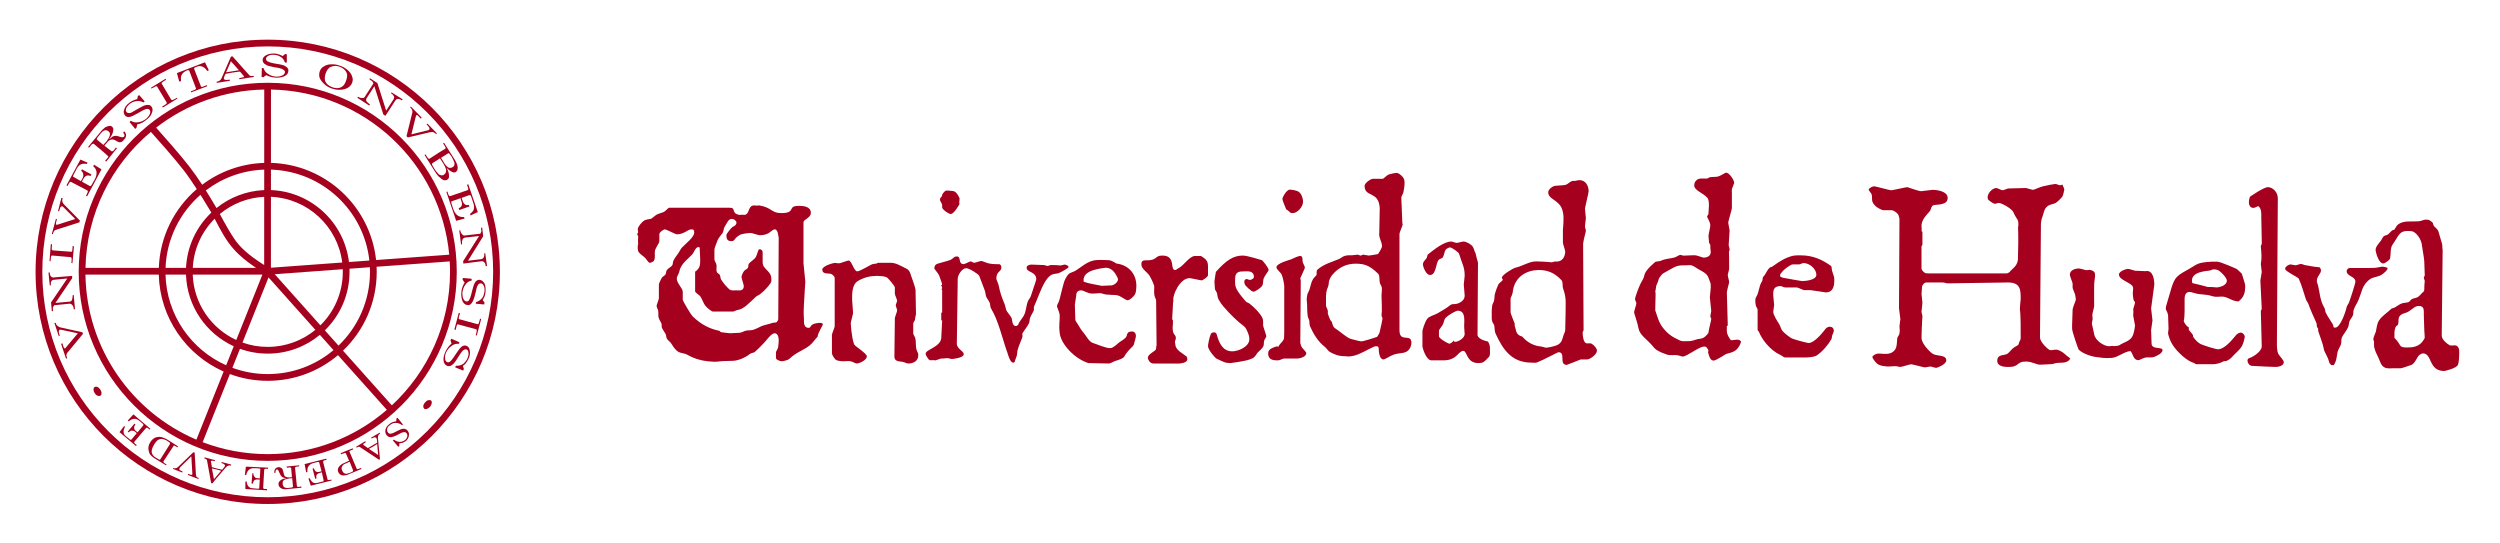 <?xml version="1.0" encoding="utf-8"?>
<!-- Generator: Adobe Illustrator 15.0.0, SVG Export Plug-In . SVG Version: 6.00 Build 0)  -->
<!DOCTYPE svg PUBLIC "-//W3C//DTD SVG 1.1//EN" "http://www.w3.org/Graphics/SVG/1.1/DTD/svg11.dtd">
<svg version="1.1" xmlns="http://www.w3.org/2000/svg" xmlns:xlink="http://www.w3.org/1999/xlink" x="0px" y="0px" width="350px"
	 height="76px" viewBox="0 0 350 76" enable-background="new 0 0 350 76" xml:space="preserve">
<g id="Fondo">
</g>
<g id="Gu_x2019_as">
</g>
<g id="Primer_plano">
	<g>
		<g>
			<rect x="-8.283" y="-7.608" fill-rule="evenodd" clip-rule="evenodd" fill="none" width="365.841" height="91.327"/>
		</g>
		<g>
			<path fill="#A5001D" d="M241.661,24.176c0.474,0,1.125,1.099,1.125,1.392c0,0.158-0.234,0.609-0.306,0.862
				c-0.048,0.182-0.015,0.474-0.015,0.632v2.071c0,0.158-0.514,1.874-0.514,2.031c0,0.158,0.193,0.949,0.193,1.107
				s-0.128,1.866-0.128,2.024s0.128,0.474,0.128,0.632s-0.066,0.232-0.089,0.288c0.024,0.118,0.024,2.203,0.024,2.337
				c0,0.316-0.193,0.791-0.193,0.949s0.193,0.822,0.193,0.98c0,0.158-0.257,0.984-0.321,1.425l0.128,4.583
				c0,0.158-0.074,0.117-0.13,0.17v0.739c0.001,0.34,0.268,0.85,0.564,1.222c0.391,0.067,1.044-0.278,1.428,0.167
				c-0.031,0.329-0.349,0.968-0.783,1.276c-0.394,0.285-0.821,0.345-1.295,0.487c-0.008,0-1.456,0.934-1.745,0.934
				c-0.539,0-0.641-0.693-0.76-1.03c-0.107-0.298,0.021-0.171,0.021-0.33s-0.159-0.381-0.312-0.531
				c-0.097-0.095-0.17-0.07-0.331-0.07c-0.651,0-2.395,1.392-2.957,1.392c-0.161,0-0.472-0.143-0.68-0.174
				c-0.506-0.087-1.066,0.054-1.548-0.104s-1.003-0.375-1.421-0.636c-0.289-0.182-0.545-0.543-0.778-0.805
				c-0.603-0.68-1.623-1.344-1.767-2.229c-0.128-0.783-0.619-2.092-0.619-2.25c0-0.158,0.321-1.075,0.321-1.233
				s-0.193-0.474-0.193-0.632s0.421-1.389,0.726-2.037c0.266-0.562,0.48-0.751,0.577-1.257c0.04-0.206,0.142-0.416,0.262-0.582
				c0.33-0.467,0.809-0.907,1.21-1.255c0.193-0.174,0.618-0.091,0.907-0.234c0.586-0.285,1.307-0.278,1.869-0.444
				c0.257-0.079,0.62-0.357,0.781-0.357s0.321,0.103,0.45,0.103c0.322,0,0.868-0.04,1.028-0.04c0.161,0,0.529-0.039,0.778,0.017
				c0.33,0.071,0.861,0.299,1.022,0.299c0.45,0,0.996-0.189,0.996-0.791c0-0.158-0.064-0.253-0.064-0.949
				c0-0.126-0.16-0.241-0.176-0.375c-0.04-0.316-0.081-0.763-0.081-0.921c0-0.158,0.257-1.265,0.257-1.423
				c0-0.608-0.45-1.13-0.45-1.265c0-0.158,0.185-0.247,0.193-0.444c0.048-0.886,0.064-0.947,0.064-1.105
				c0-0.158,0.015-0.818-0.21-1.087c-0.603-0.711-1.847-1.024-1.847-1.759c0-0.545,0.418-0.949,0.94-0.949h0.82
				c0.161,0,0.257-0.141,0.386-0.173c0.386-0.095,0.78-0.016,1.157-0.103C240.898,24.627,241.5,24.176,241.661,24.176z
				 M236.133,37.141c-1.559,0-1.317,0.06-3.229,1.095c-0.225,0.119-0.429,0.421-0.573,0.626c-0.169,0.229-0.171,0.533-0.299,0.762
				c-0.257,0.467-0.164,0.75-0.3,1.225c0.073,0.078,0.063,0.118,0,2.59c0.259,0.702,0.438,1.474,0.792,2.036
				c0.49,0.782,1.217,1.458,1.924,1.821c0.616,0.316,0.818,0.426,1.033,0.46c0.166,0.027,0.339,0.01,0.718,0.01
				c0.522,0,0.742-0.049,1.296-0.239c0.297-0.103,0.664-0.065,0.969-0.231c0.265-0.142,0.524-0.427,0.697-0.648
				c0.091-0.617,0.413-1.823,0.413-1.981c0-0.158-0.129-0.252-0.129-0.411s0.129-0.569,0.129-0.728s-0.193-1.739-0.193-1.897
				s0.128-1.233,0.128-1.391c0-0.704-0.018-0.517-0.347-1.418c-0.185-0.498-0.771-0.808-1.277-1.069
				c-0.346-0.182-0.688-0.484-1.034-0.595C236.609,37.079,236.293,37.141,236.133,37.141z M189.786,36.916
				c-1.077,0-2.267,0.359-3.287,1.593c-0.177,0.213-0.319,0.507-0.391,0.705c-0.113,0.3-0.063,0.646-0.168,0.883
				c-0.313,0.696-0.3,1.175-0.3,1.807v0.87c0,0.158,0.17,0.437,0.234,0.634c0.057,0.182-0.008,0.387,0.04,0.568
				c0.072,0.253,0.241,0.57,0.324,0.828c0.051,0.068,0.178,0.192,0.216,0.251c0.071,0.28,0.189,0.734,0.422,0.876
				c0.643,0.387,1.623,1.339,2.257,1.521c0.49,0.143,1.327,0.341,1.488,0.341s1.49-0.381,2.183-0.641
				c0.096-0.199,0.299-0.435,0.331-0.585c0.152-0.617,0.411-1.81,0.411-1.968s-0.097-0.243-0.113-0.322
				c-0.048-0.253,0.025-0.5,0.025-0.69c0-0.506,0-1.013-0.041-2.025c-0.016-0.443,0.072-0.887,0.041-1.267
				c-0.024-0.253-0.234-0.495-0.282-0.701c-0.104-0.411,0.032-1.011-0.242-1.279C191.706,37.107,190.927,36.916,189.786,36.916z
				 M195.475,24.204c0.161,0,0.332,0.077,0.437,0.148c0.82,0.577,0.721,1.006,0.721,1.496c0,0.158-0.089,0.742-0.153,1.05
				c-0.057,0.261-0.297,0.594-0.297,0.752s0.064,1.517,0.145,3.608c-0.017,0.067,0.048-0.003,0.048,0.155
				c0,0.158-0.45,1.146-0.45,1.304v13.518c0,1.826,1.671,0.364,1.671,1.748c0,0.474-0.252,1.072-0.791,1.302
				c-0.482,0.206-1.135,0.159-1.673,0.356c-0.506,0.182-1.265,0.682-1.425,0.682c-0.699,0-0.675-1.412-0.697-1.666
				c-0.037-0.057-0.097-0.114-0.151-0.17c-0.116,0.002-0.313-0.032-0.425,0.016c-0.948,0.403-2.039,1.125-2.963,1.314
				c-0.755,0.158-0.842,0.064-1.003,0.064s-0.895-0.025-1.264-0.152c-0.337-0.119-0.73-0.272-1.1-0.509
				c-0.201-0.135-0.396-0.484-0.645-0.673c-0.956-0.728-1.617-1.878-2.051-2.858c-0.097-0.229-0.075-0.515-0.107-0.768
				c-0.024-0.19-0.193-0.443-0.217-0.632c-0.04-0.316-0.081-0.7-0.081-1.08c0-0.948-0.064-1.043-0.064-1.201s0.017-0.53,0.082-0.767
				c0.056-0.206,0.209-0.438,0.282-0.635c0.209-0.546,0.234-1.42,0.904-1.968c0.02-0.056,0.087-0.125,0.125-0.182
				c0.022-0.183-0.08-0.543,0.113-0.709c0.932-0.806,1.961-1.033,3.014-1.483c0.193-0.079,0.427-0.293,0.708-0.404
				c0.361-0.142,0.783-0.128,1.169-0.128c0.193,0,0.546-0.079,0.707-0.079s0.29,0.126,0.45,0.126c0.161,0,0.193-0.126,0.354-0.126
				s0.61,0.126,0.771,0.126c0.161,0,0.862-0.126,1.301-0.208c0.248-0.348,0.563-0.93,0.563-1.088c0-0.632-0.506-1.263-0.385-1.9
				l0.064-3.475c-0.161-2.449-2.121-1.408-2.121-3.099c0-0.379,0.843-0.98,1.197-0.98h1.333c0.161,0,0.553-0.513,0.899-0.615
				C194.775,24.324,195.314,24.204,195.475,24.204z M118.821,36.473c0.402,0,0.739,1.518,1.189,1.518
				c0.362,0,1.953-0.963,2.082-0.995c0.185-0.047,0.454-0.08,0.64-0.102c0.058-0.037,0.115-0.104,0.276-0.104h1.655
				c0.763,0,1.316,0.367,2.272,0.841c0.402,0.198,0.514,0.644,0.611,0.952c0.209,0.632,0.499,1.332,0.628,1.967l0.064,3.422
				c-0.065,0.257-0.113,0.57-0.153,0.823c-0.016,0.126-0.233,0.351-0.233,0.509v1.375c0,0.158,0.232,0.436,0.296,0.696
				c0.121,0.49,0.016,1.097,0.168,1.579c0.161,0.514,0.242,0.396,0.242,0.8c0,0.846-0.779,1.139-1.382,1.139
				c-0.161,0-0.391-0.09-0.591-0.177c-0.402-0.174-1.369,0.05-1.369-0.804l0.064-5.379c0.064-0.319,0.321-0.914,0.321-1.072
				s-0.193-0.569-0.193-0.728s0.193-0.474,0.193-0.632s-0.322-0.814-0.322-0.972v-0.901c0-0.174-0.945-1.315-1.138-1.402
				c-0.241-0.103-0.501-0.164-0.758-0.164c-0.193,0-0.418-0.04-0.579-0.04c-0.9,0-1.783,0.177-2.683,0.707
				c-0.916,0.545-0.82,1.965-0.82,2.708c0,0.158,0.129,1.613,0.129,1.771s-0.322,1.265-0.322,1.423c0,0.158,0.111,1.998,0.464,2.962
				c0.096,0.277,1.786,1.283,1.786,1.687c0,0.577-1.117,1.012-1.414,1.012c-0.161,0-0.555-0.238-0.812-0.302
				c-0.434-0.11-0.97,0.048-1.476-0.039c-0.209-0.031-0.497-0.07-0.658-0.196c-0.225-0.182-0.526-0.72-0.526-0.878v-2.608
				c0-0.158,0.386-1.028,0.386-1.186V38.9c0-0.158-0.249-0.416-0.434-0.518c-0.337-0.189-1.302,0.107-1.302-0.644
				c0-0.514,1.61-0.949,1.771-0.933c0.257,0.023,0.518,0.096,0.759,0.025C118.056,36.711,118.66,36.473,118.821,36.473z
				 M154.786,37.485c-0.161,0-1.151,0.152-1.713,0.333c-0.394,0.126-0.834,0.333-1.091,0.626c-0.137,0.15-0.281,0.487-0.278,0.646
				v0.342c0.757,0.296,1.597,0.376,2.533,0.583l1.421-0.063c0.477-0.111,0.863-0.521,0.863-0.854c0-0.158-0.302-0.657-0.375-0.776
				C155.761,37.729,155.284,37.485,154.786,37.485z M154.914,36.41c0.611,0,0.748,0.107,1.393,0.484
				c1.986,0.259,2.786,1.769,2.786,3.058c0,0.158-0.01,0.826-0.155,1.182c-0.104,0.261-0.737,0.905-1.099,0.905
				c-0.161,0-0.76-0.438-1.17-0.619c-0.297-0.134-0.695-0.132-1.081-0.14c-1.382-0.047-1.03-0.189-1.544-0.237
				c-0.257-0.023-0.577,0.079-1.284,0.048c-0.466-0.024-1.155-0.443-1.316-0.443c-0.563,0-0.771,0.261-0.771,0.728
				c0,0.158-0.193,1.106-0.193,1.265c0,0.601,0.032,0.442,0.064,2.086c0,0.198,0.205,0.427,0.357,0.68
				c0.225,0.372,0.431,0.747,0.768,1.134c0.417,0.482,0.78,1.311,1.359,1.484c0.482,0.143,1.75,0.718,2.401,0.718
				c0.402,0,1.015-0.601,1.167-0.735c0.249-0.229,0.996-0.563,1.125-0.951c0.04-0.119,0.072-0.353,0.225-0.503
				c0.097-0.095,0.344-0.151,0.505-0.151c0.434,0,0.579,0.348,0.579,0.632c0,0.158-0.178,0.807-0.283,1.178
				c-0.016,0.063-0.105,0.221-0.202,0.308c-0.361,0.324-0.932,0.954-1.149,1.405c-0.096,0.213-0.669,0.42-0.83,0.475
				c-0.201,0.071-0.39,0.102-0.575,0.188c-0.193,0.095-0.457,0.239-0.718,0.303l-2.902-0.063c-1.828-0.562-3.819-2.557-4.012-4.202
				c-0.153-1.32,0.04-1.646,0-2.469c-0.016-0.458-0.386-1.14-0.386-1.298s0.203-0.453,0.299-0.737
				c0.161-0.474,0.272-1.097,0.425-1.643c0.096-0.34,0.169-0.649,0.257-0.949c0.104-0.34,0.319-0.754,0.584-1.086
				c0.241-0.3,0.723-0.347,1.02-0.537c0.796-0.506,1.544-1.19,2.452-1.419C153.628,36.332,154.753,36.41,154.914,36.41z
				 M133.959,35.904c0.659,0,0.121,1.075,0.964,1.075c0.161,0,0.804-0.379,0.964-0.379s0.354,0.189,0.514,0.189
				s0.804-0.253,0.964-0.253s0.588,0.207,0.877,0.294c0.555,0.166,1.149,0.149,1.738,0.167c0.138,0.117,0.213,0.267,0.213,0.425
				c0,0.672-0.707,0.53-0.707,1.581c0,0.158,0.297,0.699,0.361,1.102c0.121,0.688,0.416,1.59,0.769,2.396
				c0.104,0.237,0.162,0.589,0.234,0.826c0.121,0.396,0.602,0.803,0.794,1.262c0.064,0.15,0.035,1.056,0.573,1.056
				c0.161,0,0.24-0.122,0.336-0.177c0.107-0.416,0.464-0.74,0.769-1.262c0.322-0.561,0.335-1.347,0.552-1.955
				c0.096-0.285,0.377-0.544,0.474-0.884c0.217-0.735,0.729-2.11,0.729-2.268c0-1.107-1.35-0.933-1.35-1.613
				c0-0.379,0.506-0.443,0.675-0.443c0.161,0,1.575,0.063,1.735,0.063c0.161,0,0.354,0.126,0.515,0.126
				c0.161,0,0.321-0.126,0.45-0.126c1.157,0,1.189,0.063,1.35,0.063s0.45-0.126,0.61-0.126c0.161,0,0.368,0.13,0.51,0.205v0.223
				c-0.395,0.263-0.842,0.542-1.3,0.748c-0.241,0.103-0.599,0.096-0.84,0.167c-0.563,0.166-0.969,0.792-1.187,1.171
				c-0.594,1.036-0.955,2.195-1.477,3.349c-0.048,0.111-0.014,0.303-0.014,0.462c0,0.158-0.436,0.792-0.564,1.179
				c-0.056,0.182-0.041,0.46-0.105,0.634c-0.185,0.458-0.605,0.93-0.926,1.459c-0.064,0.103-0.012,0.332-0.012,0.49
				s-0.563,1.327-0.692,1.904c-0.056,0.245-0.048,0.514-0.104,0.759c-0.064,0.261-0.233,0.568-0.308,0.902
				c-0.084,0.007-0.053,0.071-0.213,0.071c-0.434,0-0.745-1.246-0.761-1.286c-0.217-0.569-0.41-1.219-0.579-1.772
				c-0.337-1.083-0.658-2.187-1.092-3.223c-0.177-0.427-0.4-0.858-0.665-1.325c-0.129-0.229-0.083-0.526-0.171-0.764
				c-0.104-0.276-0.353-0.544-0.474-0.82c-0.128-0.292-0.113-0.649-0.233-0.95c-0.257-0.64-0.49-1.336-0.771-2.024
				c-0.081-0.213-1.384-1.055-1.811-1.055c-0.603,0-1.157,0.943-1.189,1.424l-0.128,9.106c-0.024,0.791,0.964,1.019,0.964,1.517
				c0,0.514-1.542,0.664-1.639,0.664c-0.161,0-0.514-0.126-0.675-0.126s-0.225,0.063-0.864,0.063
				c-0.253,0.063-0.511,0.189-0.773,0.253c-0.584-0.063-0.645,0-0.721-0.002c-0.075-0.07-0.128-0.063-0.199-0.09
				c-0.199-0.235-0.463-0.666-0.463-0.824c0-0.617,2.001-0.906,2.186-2.153l0.128-2.48c0-0.158-0.032-0.016-0.124-0.025v-1.05
				c-0.005-0.158,0.068-0.006,0.125-0.059V40.6c-0.001-0.158-0.033-0.016-0.127-0.036c0.071-0.098,0.126-0.17,0.126-0.328
				s-0.128-0.126-0.128-0.285s0.128,0.032,0.128-0.126s-0.264-0.796-0.408-1.223c-0.112-0.332-0.685-0.896-0.685-1.054
				c0-0.245,0.119-0.52,0.408-0.615c0.482-0.158,1.116-0.292,1.671-0.482C133.554,36.222,133.46,35.904,133.959,35.904z
				 M182.148,35.842c0.288,0.177,0.173,0.661,0.229,0.843c0.073,0.253,0.307,0.61,0.307,0.768c0,0.158-0.42,0.952-0.629,1.466
				c-0.04,0.11,0.051,0.241,0.051,0.399l-0.065,8.691c0.063,0.185,0.099,0.46,0.268,0.682c0.201,0.269,0.568,0.588,0.568,0.746
				c0,0.569-0.988,0.759-1.261,0.759h-1.848c-0.161,0-0.619,0.253-0.779,0.253c-0.506,0-1.446,0.055-1.446-0.98
				c0-0.545,0.422-0.702,1.113-0.962c0.057-0.016,0.219-0.014,0.32,0.048c0.046-0.232,0.493-0.662,0.606-0.812
				c0.088-0.119,0.187-0.297,0.187-0.487c0-0.253,0.024-0.593,0.024-0.751v-6.467c0-0.158-0.15-1.095-0.343-1.561
				c-0.145-0.356-0.75-0.747-0.75-1.056c0-0.569,1.892-1.049,2.013-1.096C181.08,36.175,181.764,35.785,182.148,35.842z
				 M174.005,35.777c0.603,0,2.689,0.656,2.689,0.656c0.145,0.126,0.911,1.059,0.911,1.367c0,0.158-0.541,0.77-0.693,1.181
				c-0.104,0.292-0.041,0.649-0.169,0.95c-0.145,0.332-0.994,0.905-1.259,0.905c-0.313,0-1.07-0.818-1.134-0.897
				c-0.088-0.111-0.152-0.336-0.152-0.494c0-0.245,0.153-0.379,0.321-0.379c0.161,0,0.322,0.126,0.482,0.126
				c0.088,0,0.546-0.15,0.546-0.411c0-0.925-0.908-0.791-1.253-0.791c-0.852,0-1.382,0.032-1.382,1.107
				c0,0.664-0.053,0.979,0.397,1.691c0.306,0.482,0.712,0.976,1.138,1.45c0.088,0.095,0.341,0.154,0.486,0.265
				c0.65,0.506,1.479,1.324,1.809,2.02c0.136,0.292,0.091,0.867,0.091,1.025s0.45,1.36,0.45,1.518c0,0.158-0.25,0.435-0.306,0.641
				c-0.064,0.237-0.002,0.534-0.106,0.763c-0.161,0.356-0.504,0.578-0.801,0.894c-0.145,0.158-0.374,0.664-0.735,0.807
				c-0.193,0.079-0.446,0.191-0.711,0.254c-0.755,0.182-2.193,0.404-2.354,0.404c-0.779,0-0.905-0.145-1.91-0.596
				c-0.281-0.126-1.24-1.286-1.24-1.776c0-0.158,0.155-1.175,0.405-1.72c0.064-0.15,0.302-0.208,0.463-0.208
				s0.218,0.075,0.326,0.207c0.396,1.461,0.944,2.449,2.213,2.449c0.819,0,2.378-0.64,2.378-1.676c0-0.514-0.125-0.762-0.343-1.252
				c-0.064-0.143-0.191-0.415-0.376-0.557c-1.093-0.838-1.965-1.696-2.921-2.811c-0.233-0.269-0.454-0.59-0.646-0.93
				c-0.129-0.221-0.197-0.581-0.237-0.897c-0.024-0.19-0.29-0.437-0.297-0.635c-0.048-0.759-0.064-0.855-0.064-1.014
				c0-0.158,0.129-0.89,0.202-1.35C171.658,36.453,172.647,35.777,174.005,35.777z M162.724,35.777c1.953,0,1.013,2.023,1.8,2.023
				c0.161,0,0.284-0.171,0.437-0.234c0.747-0.34,1.556-1.727,2.335-1.726h0.836c0.843,0.494,0.987,0.806,0.987,1.493v1.186
				c0,0.269-0.779,0.735-0.868,0.735c-0.161,0-1.543-0.316-1.704-0.316c-1.39,0-2.436,2.467-2.275,3.121
				c0.023,0.062-0.039,0.199-0.039,0.263c-0.064,1.203-0.128,2.118-0.128,2.276s0.059,0.173,0.103,0.243
				c0.026,0.324-0.039,0.864-0.039,1.022c0,1.162,0.45,0.854,0.45,1.486c0,0.158-0.128,0.38-0.128,0.538
				c0,0.158,0.064,0.222,0.064,0.379c0,0.743,1.211,1.329,1.533,1.621c0.096,0.087,0.139,0.245,0.139,0.403
				c0,0.53-1.037,0.601-1.133,0.601h-3.648c-0.394,0-0.747-0.498-0.747-0.822c0-0.482,1.062-0.909,1.134-1.178
				c0.048-0.182,0.025-0.381,0.088-0.566l-0.064-6.314c-0.063-0.185-0.193-0.434-0.241-0.695c-0.072-0.372-0.017-1.049-0.017-1.208
				s-0.373-1.035-0.662-1.501c-0.321-0.514-0.943-0.814-1.12-1.399c-0.017-0.064-0.018-0.071-0.018-0.229
				c0-0.206,0.025-0.545,0.547-0.53C162.139,36.497,161.575,35.777,162.724,35.777z M204.057,43.493
				c-0.161,0-1.261,0.563-1.679,1.022c-0.233,0.253-0.237,0.67-0.366,0.892c-0.185,0.34-0.559,0.734-0.559,0.893v0.775
				c0,0.324,1.278,1.036,1.446,1.036c0.266,0,0.562-0.349,0.638-0.443c0.041,0.109,0.038,0.19,0.198,0.19
				c0.345,0,1.317-0.467,1.317-1.107c0-0.158-0.016-0.255-0.064-0.888C204.933,45.119,205.326,43.493,204.057,43.493z
				 M203.189,33.816c0.161,0,0.579,0.19,0.739,0.19s0.803-0.19,0.964-0.19c0.426,0,1.088,0.41,1.289,0.71
				c0.177,0.269,0.217,0.633,0.389,0.907c0.09,0.432,0.218,0.873,0.348,1.32l-0.064,9.999c-0.088,0.682,1.051,0.979,1.465,1.063
				c0.314,0.5,0.271,0.769,0.271,1.275c0,0.206,0.072,0.662-0.161,0.907c-0.683,0.719-0.795,0.832-1.478,0.832
				c-1.655,0-1.535-1.708-2.089-1.708c-0.386,0-0.783,0.546-1,0.728c-0.739,0.625-1.451,0.601-2.19,0.601h-1.27
				c-0.739,0-1.261-1.739-1.261-1.984v-2.103c0-0.158,0.303-1.212,0.665-1.718c0.273-0.379,1.038-0.539,1.472-0.792
				c0.683-0.403,1.29-0.748,1.796-1.159c0.217-0.182,0.606-0.077,0.911-0.172c0.619-0.19,1.07-0.563,1.07-1.147
				c0-0.158-0.128-1.392-0.128-1.55s0.128-1.043,0.128-1.202c0-1.281-0.328-1.58-0.794-3.122c-0.04-0.158-0.998-0.863-1.263-0.863
				c-0.161,0-0.526,0.182-0.631,0.364c-0.161,0.277-0.201,0.735-0.362,1.012c-0.104,0.174-0.415,0.196-0.56,0.338
				c-0.458,0.443-0.344,2.144-1.244,2.144c-0.595,0-0.996-1.241-0.996-1.455c0-0.332,0.16-0.471,0.497-0.874
				c0.129-0.158,0.077-0.448,0.238-0.574C200.814,34.907,202.16,33.816,203.189,33.816z M102.461,30.654
				c-0.498,0-0.574,0.41-1.007,1.09c-0.177,0.269-0.136,0.647-0.297,0.885c-0.217,0.324-0.533,0.63-0.669,0.954
				c-0.177,0.419-0.469,1.174-0.469,1.333v1.407c0,0.158,0.273,0.564,0.298,0.817c0.032,0.316-0.086,0.657,0.042,0.958
				c0.064,0.15,0.331,0.249,0.412,0.384c0.104,0.174,0.073,0.475,0.169,0.633c0.354,0.553,0.761,1.018,1.146,1.374
				c0.265,0.245,0.673,0.159,0.986,0.159c0.346,0,1.061,0.158,1.061-0.601c0-0.158-0.322-1.107-0.322-1.265s0.163-0.575,0.332-0.804
				c0.145-0.206,0.409-0.283,0.538-0.441c0.128-0.158,0.04-0.474,0.168-0.632c0.193-0.229,0.552-0.456,0.793-0.693
				c0.313-0.316,0.4-0.91,0.542-1.206c0.061-0.059,0.038-0.113,0.199-0.113c0.153,0,0.386,0.167,0.386,0.403v1.407
				c0,1.06,1.221,1.154,1.221,2.364c0,0.372,0.047,0.407-0.402,0.96c-0.354,0.435-0.782,0.856-1.192,1.173
				c-0.161,0.126-0.403,0.199-0.581,0.357c-0.843,0.774-1.662,1.708-2.489,1.826c-0.265,0.032-0.55,0.237-0.71,0.237h-2.813
				c-0.161,0-0.747-0.456-0.996-0.748c-0.394-0.458-0.49-1.051-0.812-1.438c-0.097-0.111-0.676-0.501-0.678-0.636v-2.76
				c0.711-0.487,0.709-1.026,0.709-1.533c0-0.158,0-0.507-0.074-1.857c-0.086-0.009-0.151-0.072-0.22-0.071
				c-0.407,0.127-0.567,0.731-0.751,0.96c-0.442,0.545-1.718,1.383-1.871,2.482c-0.024,0.174-0.362,0.708-0.362,0.984
				c0,0.672,0.836,1.344,0.836,1.858v1.091c0,0.19,1.142,2.102,1.375,2.331c1.165,1.146,2.459,1.779,3.664,2.009
				c0.161,0.031,0.251,0.206,0.324,0.214c0.386,0.047,1.097,0.15,1.257,0.15c0.161,0,0.419-0.024,1.319-0.063
				c0.321-0.016,0.64-0.246,0.905-0.301c0.313-0.063,0.66-0.024,0.965-0.103c0.402-0.103,0.817-0.35,1.227-0.531
				c0.458-0.198,1.052-0.261,1.478-0.442c0.177-0.071,0.452-0.017,0.626-0.107c0.093-0.107,0.229-0.286,0.229-0.443l0.064-11.389
				c-0.065-0.195-0.088-1.165-0.546-1.165c-0.506,0-0.643,0.822-2.121,0.822c-0.161,0-1.093-0.316-1.254-0.316
				c-0.361,0-1.262,0.115-1.527,0.273c-0.924,0.561-0.602,0.865-1.204,0.865c-0.563,0-0.675-0.34-0.675-0.854
				c0-0.182,0.739-1.056,0.819-1.095c0.273-0.15,0.595-0.289,0.595-0.644C103.104,30.916,102.767,30.654,102.461,30.654z
				 M105.644,28.757c0.064,0,0.124,0.063,0.643,0c1.813,0.301,1.671,1.075,3.085,1.075c2.178,0,0.731-1.012,2.475-1.012
				c0.651,0,1.671,0.095,1.671,0.98c0,0.727-1.028,0.885-1.028,1.336v5.739c0,0.158,0.257,2.411,0.257,2.569
				s-0.104,1.235-0.193,3.132c-0.032,0.759-0.072,1.009,0,2.147c0.016,0.285-0.104,1.172,0.643,1.172
				c0.354,0,0.169-0.249,0.595-0.486c0.225-0.126,0.755-0.21,0.916-0.21c0.161,0,0.271,0.003,0.408,0.073
				c0,0,0.074-0.009,0.074,0.149c0,0.19-0.659,1.103-0.734,1.721c-0.367,0.388-0.7,0.913-1.142,1.253
				c-0.868,0.664-1.861,0.938-2.786,1.832c-0.233,0.222-0.93,0.349-1.091,0.349c-0.168,0-0.803-0.182-0.803-0.466v-0.775
				c0-0.158,0.242-0.433,0.298-0.694c0.064-0.308,0.088-0.879,0.088-1.037c0-0.458-0.169-0.948-0.579-0.948
				c-0.442,0-1.085,0.931-1.511,1.381c-0.386,0.403-0.838,0.872-1.264,1.243c-0.152,0.134-0.491,0.111-0.708,0.293
				c-0.707,0.577-1.755,0.932-2.334,0.94c-2.724,0.056-1.648,0.127-2.475,0.127c-0.161,0-0.237,0.023-1.064-0.063
				c-0.972-0.103-1.876-0.352-2.905-0.937c-0.338-0.19-0.794-0.173-1.156-0.355c-0.402-0.206-0.752-0.7-1.002-1.127
				c-0.168-0.292-0.514-0.498-0.667-0.758c-0.104-0.174-0.072-0.474-0.168-0.632c-0.571-0.949-0.559-0.783-0.559-1.376
				c0-0.158-0.361-0.625-0.433-0.974c-0.056-0.245,0-0.572-0.041-0.888c-0.024-0.189-0.233-0.542-0.233-0.699
				c0-0.158,0.321-0.909,0.321-1.067v-1.913c0-0.158,0.246-0.68,0.406-0.957c0.104-0.182,0.425-0.283,0.538-0.504
				c0.081-0.166,0.051-0.407,0.171-0.573c0.201-0.277,0.548-0.413,0.732-0.634c0.128-0.158,0.099-0.449,0.164-0.623
				c0.113-0.301,0.526-0.854,0.735-1.146c0.168-0.237,0.3-0.557,0.492-0.762c0.515-0.553,1.711-1.441,1.711-2.097
				c0-0.419-0.161-0.442-0.418-0.442c-0.482,0-1.012,0.695-2.025,0.695c-0.161,0-1.478-0.695-1.639-0.695
				c-0.257,0-0.803,0.411-0.803,0.672v0.933c0,0.403-0.563,0.945-0.627,1.466c-0.048,0.372,0.078,0.863-0.107,1.274
				c-0.081,0.189-0.456,0.335-0.616,0.335s-0.402-0.43-0.595-0.643c-0.249-0.285-0.652-0.483-0.925-0.823
				c-0.225-0.277-0.182-0.931-0.087-1.226c0-0.059-0.064-0.124,0-1.008c0-0.062-0.128-0.157-0.128-0.315
				c0-0.158,0.069-0.144,0.106-0.202c0.022-0.121-0.042-0.336-0.042-0.494c0-0.3,0.504-0.952,0.915-1.212
				c0.241-0.15,0.597-0.17,0.911-0.234c0.185-0.04,0.545-0.439,0.827-0.59c0.297-0.158,0.669-0.23,0.967-0.357
				c0.281-0.119,0.631-0.611,0.792-0.611h8.404c1.085,0,0.127,0.759,1.423,1.012c0.509-0.063,0.578,0,0.641,0
				C105.063,30.022,104.608,28.726,105.644,28.757z M132.577,26.67c0.161,0,0.579,0.063,0.739,0.063
				c0.474,0,0.793,0.494,1.028,1.039c-0.064,0.64-0.073,0.678,0,0.758c-0.091,0.208-0.787,1.429-1.253,1.429
				c-0.281,0-1.042-0.533-1.17-0.842c-0.048-0.111,0.015-0.327-0.041-0.509c-0.064-0.197-0.299-0.515-0.299-0.673
				s0.2-0.368,0.301-0.49c0.022-0.059,0.021-0.182,0.04-0.251C132.118,26.958,132.271,26.67,132.577,26.67z M180.594,26.544
				c0.161,0,0.735,0.089,1.041,0.208c0.626,0.245,0.792,1.152,0.792,1.5c0,0.719-0.828,1.581-1.414,1.581
				c-0.546,0-0.353-0.202-0.939-0.516c-0.215-0.451-0.539-1.318-0.539-1.476C179.534,27.674,180.08,26.544,180.594,26.544z
				 M215.434,37.801c-1.607,0-3.431,0.875-3.656,3.127c-0.032,0.324-0.297,0.723-0.297,0.881v1.913c0,0.158,0.348,1.008,0.557,1.521
				c0.041,0.111,0,0.324,0.04,0.442c0.193,0.498,0.086,0.957,0.705,1.32c0.104,0.063,0.289,0.056,0.377,0.159
				c0.748,0.877,1.693,1.26,2.529,1.339c0.273,0.023,0.613,0.174,0.774,0.174c0.161,0,1.156-0.162,1.622-0.407
				c0.603-0.308,0.667-0.904,0.803-1.323c0.081-0.253,0.234-0.506,0.243-0.704c0.056-1.328,0.064-3.732,0.064-3.891
				c0-0.664-0.066-1.125-0.372-2.002c-0.12-0.355,0.05-0.833-0.239-1.149C217.563,38.088,216.479,37.801,215.434,37.801z
				 M221.091,25.216c0.964,0,1.318,0.869,1.318,1.581c0,0.158-0.514,2.277-0.514,2.435c0,0.158,0.128,1.139,0.128,1.296
				c0,0.158-0.128,1.012-0.128,1.17c0,0.158,0.128,0.443,0.128,0.601s-0.322,1.237-0.386,1.804l0.063,12.148
				c-0.067,0.133-0.127,0.182-0.127,0.34c0,0.538,0.144,1.284,0.433,1.435c0.177,0.095,0.438,0.02,0.63,0.036
				c0.297,0.023,0.742,0.484,0.903,0.826c0.024,0.064,0.027,0.075,0.027,0.233c0,0.49-0.948,1.202-1.39,1.202h-0.884
				c-0.024,0-1.864,0.759-1.937,0.759c-1.157,0-0.097-1.771-1.157-1.771c-0.161,0-1.957,1.017-3.009,1.428
				c-0.233,0.087-0.655,0.026-0.815,0.026c-2.764,0-3.99-1.884-4.995-4.066c-0.129-0.292-0.131-0.706-0.171-1.085
				c-0.016-0.19-0.191-0.324-0.28-0.562c-0.112-0.292-0.082-0.801-0.082-0.959s-0.032-0.581,0.064-1.332
				c0.024-0.19,0.17-0.377,0.234-0.575c0.12-0.372,0.048-0.775,0.168-1.139c0.129-0.387,0.275-0.85,0.452-1.206
				c0.137-0.269,0.624-0.523,0.624-0.682s-0.128-0.126-0.128-0.285c0-0.395,1.625-1.335,1.825-1.375
				c1.021-0.213,2.032-0.918,2.964-0.902c1.35,0.023,2.024,0.126,2.185,0.126c0.161,0,0.324-0.126,0.517-0.111
				c1.125,0.095,1.379-0.87,1.379-1.407c0-0.158-0.321-1.067-0.321-1.225v-1.787c0-0.158,0.161-1.513,0.041-2.264
				c-0.064-0.403-0.194-0.871-0.444-1.187c-0.667-0.854-1.654-0.984-1.654-1.822c0-0.427,0.632-0.877,0.993-0.909
				c0.45-0.047,0.97-0.047,1.412-0.126c0.265-0.047,0.556-0.385,0.893-0.528c0.113-0.047,0.329-0.01,0.521-0.042
				C220.7,25.295,220.93,25.216,221.091,25.216z M291.028,37.583c0.161,0,0.642,0.151,0.972,0.23
				c0.185,0.04,0.458-0.063,0.627-0.023c0.683,0.166,0.683,0.45,0.683,0.869c0,0.158-0.096,0.603-0.112,0.919
				c-0.041,0.569-0.016,3.097-0.016,3.255c0,0.158-0.162,0.726-0.242,1.113c-0.04,0.182,0.025,0.437,0.025,0.673
				c0,0.206-0.104,0.49-0.104,0.648s0.249,1.062,0.337,1.576c0.137,0.814,1.426,1.729,2.198,1.618c0.515-0.063,0.583,0,0.642,0
				c0.188-0.062,0.478-0.003,0.694-0.146c0.675-0.443,1.586-0.569,1.892-1.415c0.153-0.419,0.279-1.16,0.279-1.318
				c0-0.158-0.192-0.944-0.257-1.39c0.064-0.763,0-0.823,0-0.89c0.065-0.319,0.257-0.787,0.257-0.945s-0.127-0.148-0.175-0.307
				c-0.081-0.237-0.106-0.576-0.13-0.829c-0.032-0.316,0.081-0.701,0.025-1.009c-0.129-0.632-1.969-0.97-1.969-1.776
				c0-0.467,1.012-0.791,1.221-0.791c0.161,0,0.687,0.129,1.003,0.254l1.47,0.063c1.137-0.229,1.256,1.32,1.256,1.897
				c0,0.158-0.45,3.162-0.45,3.32s0.193,1.518,0.193,1.676s-0.193,1.202-0.193,1.36s0.064,1.708,0.064,1.866
				c0,0.933,1.542,0.403,1.542,0.948c0,0.158-0.192,0.415-0.401,0.541c-0.297,0.182-0.646,0.384-0.975,0.447
				c-0.313,0.056-0.715-0.016-1.028,0.04c-0.33,0.063-0.81,0.364-0.97,0.364c-0.748,0-0.731-0.841-1.106-1.268
				c-0.814,0.019-1.776,0.888-2.62,0.951c-1.092,0.087-1.612-0.063-2.127-0.111c-0.843-0.087-2.02-0.547-2.51-1.037
				c-0.081-0.079-0.925-2.552-0.925-2.9c0-0.433-0.008-0.341-0.01-0.341l0.074-2.284c0.008-0.458,0.45-1.295,0.45-1.454
				s-0.031-0.444-0.088-0.689c-0.072-0.324-0.273-0.625-0.345-0.949c-0.056-0.245,0.033-0.52-0.04-0.756
				c-0.121-0.396-0.363-0.958-0.363-1.116C289.775,37.781,290.603,37.583,291.028,37.583z M322.14,36.951
				c0.161,0,0.399,0.143,0.583,0.167c0.635,0.095,1.346,0.276,2,0.294c0.138,0.117,0.213,0.298,0.213,0.457
				c0,0.498-0.579,0.759-0.579,1.486c0,0.158,0.128,0.442,0.168,0.608c0.241,0.909,0.246,2.079,0.896,3.138
				c0.105,0.174,0.09,0.462,0.171,0.636c0.241,0.529,0.649,1.072,0.987,1.641c0.177,0.292-0.02,0.49,0.35,0.49
				c0.748,0,1.511-2.377,1.624-2.947c0.024-0.126,0.195-0.315,0.283-0.512c0.128-0.293,0.921-2.699,0.921-2.992
				c0-0.727-1.221-0.727-1.221-1.455c0-0.277,0.249-0.443,0.426-0.443h1.848c0.161,0,1.099,0.016,1.678-0.023
				c0.321-0.016,0.87-0.166,1.03-0.166s0.46,0.065,0.664,0.134c0,0,0.075-0.008,0.075,0.15s-0.432,0.587-0.785,0.824
				c-0.474,0.324-1.142,0.317-1.608,0.609c-0.522,0.332-0.919,0.886-1.104,1.36c-0.177,0.466-0.329,0.964-0.514,1.454
				c-0.192,0.514-0.554,0.995-0.73,1.517c-0.081,0.237-0.017,0.522-0.105,0.76c-0.104,0.277-0.377,0.569-0.474,0.822
				c-0.088,0.245-0.088,0.521-0.168,0.758c-0.177,0.522-0.7,1.045-0.925,1.583c-0.096,0.229-0.015,0.582-0.103,0.882
				c-0.104,0.34-0.37,0.679-0.474,1.074c-0.128,0.498-0.101,1.227-0.538,1.854h-0.367c-0.13-0.133-0.274-0.322-0.315-0.528
				c-0.136-0.617-0.635-1.274-0.707-1.709c-0.137-0.806-0.513-1.64-0.771-2.462c-0.032-0.119-0.017-0.319-0.04-0.44
				c-0.037-0.058-0.1-0.119-0.152-0.19c-0.018-0.198-0.032-0.457-0.104-0.631c-0.354-0.791-0.853-1.869-1.094-2.596
				c-0.064-0.197-0.281-0.435-0.346-0.632c-0.313-0.933-0.585-1.989-1.003-2.906c-0.096-0.213-1.907-1.033-1.907-1.373
				c0-0.411,0.667-0.632,0.707-0.632c0.161,0,0.579,0.126,0.739,0.126S321.979,36.951,322.14,36.951z M309.895,37.71
				c-0.161,0-0.343,0.135-0.552,0.167c-0.522,0.087-2.47,0.15-2.47,1.415c0,0.158,0.005,0.238,0.078,0.35
				c0.719,0.155,1.424,0.344,2.136,0.535c0.968,0,1.032,0.063,1.193,0.063c0.394,0,1.479-0.237,1.479-0.949
				c0-0.443-0.946-1.374-1.307-1.5C310.275,37.728,310.055,37.71,309.895,37.71z M309.613,36.635h0.82
				c0.434,0,2.688,1.003,2.728,1.035c0.201,0.158,0.452,0.428,0.69,0.64c0.156,0.498,0.479,1.487,0.479,1.646
				c0,1.028-0.148,1.597-0.921,2.243c-0.903,0.01-1.601-0.717-2.388-0.678c-0.386,0.016-0.872,0.077-1.233-0.042
				c-0.755-0.253-1.28-0.22-1.987-0.315c-0.386-0.055-1.056-0.292-1.217-0.292c-0.835,0-0.739,0.861-0.739,1.486
				c0.024,2.024-0.064,2.283-0.113,2.536c-0.016,0.231,0.397,0.818,0.676,0.917c0.07,0.067,0.015,0.122,0.015,0.28
				s0.38,0.489,0.549,0.742c0.081,0.126,0.031,0.275,0.104,0.378c0.257,0.355,0.654,0.803,1.063,0.978
				c0.748,0.324,2.205,0.716,2.366,0.716c0.859,0,1.831-1.11,2.562-2.012c0.128-0.166,0.459-0.328,0.62-0.328
				c0.33,0,0.579,0.364,0.579,0.569c0,0.158-0.182,0.973-0.415,1.352c-0.354,0.577-0.935,0.993-1.417,1.546
				c-0.145,0.166-0.61,0.525-0.904,0.533c-0.069-0.017-0.117-0.017-0.178-0.002c-0.39,0.212-0.984,0.429-1.498,0.429h-2.362
				c-0.161,0-0.209-0.144-0.338-0.175c-0.972-0.269-2.292-1.483-2.959-2.496c-0.297-0.45-0.519-1.014-0.647-1.527
				c-0.056-0.245,0.047-0.514,0.047-0.766l-0.064-1.895c-0.128-0.693-0.321-0.557-0.321-1.046c0-0.158,0.451-1.582,0.66-2.317
				c0.169-0.593,0.367-1.29,0.712-1.78c0.49-0.68,1.599-1.123,2.242-1.55c0.402-0.261,0.765-0.486,1.166-0.597
				C308.48,36.707,309.453,36.635,309.613,36.635z M252.492,36.825c-0.161,0-0.458,0.19-0.619,0.19h-0.884
				c-0.321,0-1.313,0.773-1.474,1.027c-0.08,0.134-0.302,0.293-0.299,0.451v0.214c0.144,0.075,0.289,0.165,0.41,0.18
				c0.892,0.158,2.513,0.467,2.673,0.467c0.217,0,1.993-0.079,1.993-0.886C254.292,37.67,253.352,36.825,252.492,36.825z
				 M252.139,35.75c1.679,0,2.992,0.615,4.173,1.46c0.168,0.119,0.108,0.475,0.181,0.712c0.297,0.949,0.307,0.776,0.307,1.369
				c0,0.632-0.112,1.645-1.189,1.645c-0.16,0-1.968-0.316-2.129-0.316h-0.884c-0.161,0-0.884-0.379-1.044-0.379h-1.656
				c-0.161,0-0.458-0.19-0.619-0.19c-1.068,0-1.028,0.72-1.028,1.265c0,0.158,0.128,1.233,0.128,1.391s-0.128,0.791-0.128,0.949
				c0,0.458,0.662,1.438,0.871,1.786c0.137,0.222,0.207,0.621,0.423,0.882c0.225,0.277,1.022,0.955,1.448,1.105
				c0.691,0.245,2.046,0.591,2.207,0.591c0.876,0,2.144-1.679,2.401-2.011c0.128-0.166,0.395-0.266,0.556-0.266
				c0.49,0,0.578,0.364,0.578,0.569c0,0.158-0.163,0.478-0.243,0.675c-0.04,0.111-0.01,0.336-0.106,0.51
				c-0.434,0.759-1.231,1.718-2.042,2.264c-0.37,0.245-1.344,0.282-1.505,0.282h-2.941c-0.161,0-0.471-0.28-0.664-0.367
				c-1.462-0.648-2.645-2.279-2.997-3.256c-0.039-0.06-0.172-0.101-0.172-0.258v-2.799c0-0.158-0.175-0.354-0.24-0.552
				c-0.056-0.182-0.082-0.547-0.082-0.705s0.021-0.357,0.085-0.459c0.499-0.783,0.354-1.494,0.86-2.277
				c0.064-0.103,0.068-0.305,0.1-0.495c0.024-0.134,0.229-0.287,0.285-0.389c0.121-0.213,0.441-0.815,0.674-1.005
				c0.104-0.087,0.291-0.096,0.387-0.167c0.997-0.727,1.771-1.207,2.775-1.483C251.278,35.727,251.978,35.75,252.139,35.75z
				 M338.628,42.833c-0.53,0-0.837,0.416-1.463,0.803c-0.273,0.166-0.674,0.229-0.899,0.355c-0.707,0.395-0.359,0.988-0.552,1.454
				c-0.056,0.143-0.239,0.186-0.279,0.249c-0.145,0.245-0.213,0.672-0.212,0.83v0.779c1.093,1.069,0.465,1.347,1.831,1.347
				c0.739,0,1.683-0.118,2.229-1.027c0.064-0.111,0.189-0.271,0.181-0.398c-0.112-1.455-0.072-1.959-0.128-3.161
				C339.311,43.519,339.479,42.833,338.628,42.833z M339.528,30.753c0.474,0,0.535-0.016,1.017,0.387
				c0.104,0.087,0.084,0.352,0.213,0.51c0.193,0.229,0.528,0.454,0.608,0.707c0.169,0.561,0.338,1.186,0.515,1.771
				c0.072,0.237,0.024,0.572,0.089,0.891l-0.128,11.956c0,0.553,0.667,1.103,1.077,1.34c0.282,0.158,0.757-0.07,1.03,0.104
				c0.434,0.284,0.336,0.896,0.336,1.244c0,0.158-0.018,0.95-0.154,1.369c-0.168,0.545-1.879,0.907-1.935,0.907
				c-2.242,0-1.655-2.466-2.989-2.466c-0.161,0-0.474,0.178-0.634,0.368c-0.201,0.245-0.536,1.093-0.994,1.251
				c-0.426,0.15-1.336,0.468-1.498,0.468h-1.077c-0.161,0-0.76,0.068-1.114-0.09c-0.61-0.277-0.682-0.97-0.939-1.445
				c-0.233-0.435-0.42-0.876-0.541-1.335c-0.064-0.237-0.041-0.577-0.041-0.83c0-0.126-0.104-0.221-0.104-0.379
				c0-0.245,0.338-0.956,0.362-1.082c0.112-0.49,0.141-1.094,0.43-1.528c0.434-0.664,1.193-1.112,1.724-1.634
				c0.097-0.095,0.344-0.108,0.457-0.171c0.337-0.189,0.713-0.493,1.034-0.595c0.25-0.079,0.596-0.08,0.901-0.167
				c0.153-0.04,0.304-0.312,0.441-0.399c0.241-0.158,0.613-0.167,0.838-0.293c0.346-0.182,0.577-0.607,0.866-0.791
				c0.019-0.055,0.082-0.17,0.082-0.233c0-0.885,0.064-1.075,0.064-1.233c0-0.158-0.128-0.316-0.128-0.475s0.128-0.189,0.128-0.348
				s-0.064-1.739-0.064-1.897c0-0.372-0.305-2.046-0.305-2.117c-0.048-0.751-0.484-1.62-1.159-2.046
				c-0.217-0.143-0.722-0.137-0.882-0.137c-1.181,0-1.211,0.658-2.079,1.883c-0.377,0.53-0.236,1.332-0.356,1.949
				c-0.048,0.245-0.747,0.721-0.972,0.721c-0.635,0-1.061-1.597-1.061-1.897c0-0.482,0.496-0.951,0.753-1.315
				c0.121-0.166,0.248-0.497,0.417-0.624c0.096-0.071,0.341-0.113,0.454-0.169c0.337-0.182,0.665-0.77,0.969-0.697
				c0.179-0.22,0.329-0.604,0.57-0.778c0.795-0.577,1.896-0.346,2.845-0.425C338.931,30.959,339.367,30.753,339.528,30.753z
				 M317.512,26.2c0.651,0,1.414,0.697,1.382,1.613l-0.128,20.269c0,0.158-0.027,1.005,0.206,1.472
				c0.121,0.237,0.759,0.868,0.759,1.152c0,0.553-0.876,0.664-1.093,0.664c-0.161,0-2.478-0.079-3.377-0.15
				c-0.394-0.032-0.608-0.474-0.608-0.704c0-0.118-0.018-0.307,0.279-0.394c0.571-0.182,1.713-0.95,1.713-1.63l-0.128-4.933
				c0-0.127,0.128-0.19,0.128-0.349l-0.193-3.921c0-0.158,0.193-1.043,0.193-1.202s-0.128-0.98-0.128-1.139
				c0-0.158,0.072-0.413,0.08-0.602c0.048-0.822-0.08-1.706-0.08-1.864s0.128-0.189,0.128-0.348c0-0.373,0.003-0.375,0.004-0.377
				l-0.069-3.354c-0.008-0.466,0.092-1.13-0.423-1.55c-0.177,0.062-0.509,0.253-0.669,0.253c-0.595,0-0.643-0.585-0.643-0.885
				c0-0.158,0.067-0.487,0.147-0.676C314.991,27.547,316.909,26.2,317.512,26.2z M287.718,25.757c0.377,0,0.646,0.356,1.005,0.064
				c0.086,0.21,0.281,0.568,0.281,0.726c0,0.047-0.177,0.883-0.29,1.01c-0.273,0.292-0.528,0.582-0.881,0.827
				c-0.289,0.198-0.756,0.198-1.093,0.419c-0.611,0.396-0.583,1.021-0.784,1.488c-0.169,0.387-0.255,1.005-0.23,1.378l-0.128,15.559
				c0,0.704,1.18,1.732,1.389,1.78c0.313,0.071,0.725-0.134,1.095-0.023c0.434,0.126,0.833,0.411,1.234,0.791
				c0.104,0.103,0.322,0.213,0.524,0.421c-0.47,0.866-1.603,0.429-2.27,0.706c-0.177,0.071-0.453,0.082-0.654,0.09
				c-1.028,0.047-1.126,0.063-1.287,0.063c-0.578,0-1.109-0.442-2.025-0.442c-1.31,0-0.884,0.759-2.346,0.759
				c-0.426,0-1.64,0.016-1.64-0.854c0-0.988,0.971-0.698,1.429-0.999c0.281-0.189,0.595-0.68,0.965-0.91
				c0.313-0.198,0.628-0.266,0.628-0.558c0-0.158,0.257-0.435,0.257-0.696c0.024-3.795-0.112-3.913-0.112-4.047
				c0-0.443,0.112-1.296,0.112-1.455c0-1.265-0.016-2.309-1.768-2.309l-8.554,0.126c-0.198-0.064-0.421-0.126-0.582-0.126h-2.298
				c-0.33,0-0.619,0.427-0.619,0.665c-0.008,0.632-0.064,0.758-0.064,0.917s0.128,1.107,0.128,1.265
				c0,0.158-0.128,1.075-0.128,1.233c0,0.158,0.128,0.506,0.128,0.664c0,0.158-0.088,0.981-0.128,3.005
				c-0.008,0.632,0.759,1.596,1.466,2.165c0.611,0.49,2.005,0.127,2.005,0.997c0,0.553-1.278,1.043-1.414,1.043
				c-0.161,0-0.675-0.189-0.836-0.189s-0.579,0.126-0.739,0.126s-1.768-0.442-1.928-0.442s-1.35,0.379-1.511,0.379
				s-0.482-0.111-0.675-0.111c-0.45,0-0.977,0.087-1.419,0.023c-0.386-0.055-0.828-0.094-1.173-0.387
				c-0.289-0.245-0.654-0.759-0.654-0.917c0-0.189,0.486-0.442,0.67-0.466c0.739-0.095,1.842,0.377,2.525-0.595
				c0.281-0.411,0.228-1.149,0.292-1.568c0.032-0.206,0.218-0.376,0.283-0.574c0.12-0.372,0.022-0.939,0.022-1.097
				s0.128-0.854,0.128-1.012c0-0.158-0.193-1.359-0.193-1.518l0.065-12.549c-0.063-0.185-0.091-0.453-0.211-0.619
				c-0.201-0.277-0.697-0.556-0.858-0.556h-1.205c-0.161,0-0.76-0.3-1.042-0.538c-0.161-0.134-0.387-0.424-0.459-0.622
				c-0.113-0.301-0.033-0.708-0.106-1.016c-0.048-0.206-0.426-0.545-0.426-0.703c0-0.245,0.659-0.474,0.739-0.474
				c0.161,0,2.25,0.569,2.411,0.569s2.089-0.443,2.25-0.443c0.024,0,1.623,0.569,1.928,0.569c0.161,0,1.446-0.19,1.607-0.19
				c0.563,0,2.121,0.174,2.121,1.138c0,1.091-1.634,0.867-2.012,1.025c-0.329,0.134-0.326,0.648-0.462,0.798
				c-0.731,0.798-1.229,1.393-1.189,2.189c0.064,0.505,0,0.572-0.002,0.624c0.057,0.053,0.131,0.051,0.131,0.209v1.628
				c0,0.158-0.074,0.22-0.13,0.273v3.143c0.001,0.158,0.161,0.325,0.265,0.428c0.088,0.087,0.224,0.197,0.353,0.22
				c0.193,0.032,0.484,0.023,0.645,0.023h10.655c0.161,0,0.259-0.126,0.375-0.145c0.184-0.284,0.619-0.569,0.868-0.917
				c0.201-0.284,0.332-0.591,0.34-0.931c0.112-3.858,0-4.175,0.016-4.486c-0.015-0.059,0.048-0.098,0.048-0.256
				c0-1.012-0.109-0.517-0.729-1.885c-0.185-0.411-1.578-1.246-2.036-1.246c-0.161,0-0.354,0.126-0.514,0.126
				s-0.657-0.302-0.938-0.578c-0.041-0.04-0.09-0.181-0.09-0.339c0-0.569,0.659-1.296,1.221-1.296c0.161,0,0.707,0.316,0.868,0.316
				s0.507-0.189,0.767-0.253l2.515-0.063c0.325,0.064,0.833,0.253,0.993,0.253s0.908-0.378,1.375-0.489
				C286.569,25.956,287.557,25.757,287.718,25.757z"/>
			<g>
				<path fill="#A5001D" d="M37.482,5.553c17.95,0,32.501,14.551,32.501,32.502S55.433,70.557,37.482,70.557
					S4.981,56.006,4.981,38.055S19.532,5.553,37.482,5.553z M37.482,6.496c-17.43,0-31.559,14.129-31.559,31.56
					s14.129,31.56,31.559,31.56s31.559-14.129,31.559-31.56S54.912,6.496,37.482,6.496z M37.482,11.59
					c14.616,0,26.464,11.848,26.464,26.465c0,14.616-11.848,26.465-26.464,26.465S11.018,52.671,11.018,38.055
					C11.018,23.438,22.867,11.59,37.482,11.59z M52.652,36.405l10.241-0.75c-1.196-12.823-11.876-22.891-24.956-23.119
					l-0.004,10.267C45.597,23.025,51.845,28.9,52.652,36.405z M48.854,36.683l2.858-0.209C50.94,29.458,45.1,23.967,37.932,23.746
					l-0.001,2.865C43.588,26.829,48.193,31.15,48.854,36.683z M37.927,37.483l9.985-0.731c-0.624-5.044-4.821-8.981-9.981-9.198
					L37.927,37.483z M48.019,49.091l6.84,7.658c5.011-4.66,8.146-11.311,8.146-18.693c0-0.49-0.014-0.977-0.042-1.46l-10.239,0.75
					c0.011,0.235,0.017,0.473,0.017,0.711C52.74,42.396,50.928,46.313,48.019,49.091z M45.482,46.25l1.909,2.137
					c2.716-2.605,4.407-6.271,4.407-10.332c0-0.215-0.005-0.429-0.014-0.642l-2.857,0.209l0.008,0.433
					C48.935,41.267,47.612,44.171,45.482,46.25z M38.46,38.388l6.394,7.159c1.937-1.906,3.138-4.559,3.138-7.492l-0.006-0.364
					L38.46,38.388z M33.076,47.6l3.663-9.158h-9.759C27.126,42.508,29.583,45.984,33.076,47.6z M31.661,51.138l1.064-2.662
					c-3.84-1.756-6.541-5.572-6.688-10.034l-2.865,0C23.322,44.11,26.767,48.957,31.661,51.138z M27.496,61.55l3.814-9.537
					c-5.241-2.321-8.93-7.506-9.081-13.571H11.963C12.118,48.828,18.476,57.711,27.496,61.55z M32.183,52.368l-3.813,9.535
					c2.83,1.082,5.902,1.675,9.113,1.675c6.374,0,12.202-2.336,16.675-6.2l-6.839-7.657c-2.656,2.242-6.088,3.593-9.835,3.593
					C35.619,53.313,33.834,52.979,32.183,52.368z M33.598,48.832l-1.064,2.66c1.542,0.568,3.209,0.879,4.949,0.879
					c3.507,0,6.718-1.261,9.208-3.354l-1.908-2.137c-1.982,1.641-4.525,2.627-7.299,2.627C36.119,49.508,34.811,49.27,33.598,48.832
					z M37.596,38.835l-3.648,9.121c1.104,0.395,2.294,0.609,3.534,0.609c2.533,0,4.856-0.896,6.671-2.388L37.596,38.835z
					 M27.55,26.472c-0.623-0.96-1.285-1.933-1.853-2.661c-1.255-1.618-3.595-4.255-4.573-5.348
					c-5.469,4.571-8.995,11.39-9.158,19.037h10.268C22.392,33.091,24.421,29.158,27.55,26.472z M29.588,29.758
					c-0.239-0.402-0.694-1.16-1.243-2.036l-0.282-0.448c-2.872,2.511-4.731,6.15-4.886,10.226h2.866
					C26.188,34.457,27.521,31.725,29.588,29.758z M35.854,37.5l-0.357-0.241c-0.88-0.606-1.976-1.452-2.79-2.398
					c-1.073-1.18-1.906-2.779-2.653-4.241c-1.782,1.78-2.928,4.197-3.067,6.88H35.854z M30.778,29.961
					c0.486,0.922,1.806,3.363,2.635,4.275c1.066,1.24,2.72,2.343,3.572,2.869l0.003-9.548C34.633,27.665,32.479,28.55,30.778,29.961
					z M28.817,26.659c0.514,0.816,1.009,1.643,1.494,2.466c1.843-1.482,4.155-2.406,6.678-2.513l0.001-2.865
					C33.923,23.852,31.101,24.919,28.817,26.659z M21.859,17.872c1.005,1.124,3.329,3.746,4.583,5.361
					c0.656,0.842,1.274,1.726,1.865,2.631c2.432-1.833,5.429-2.956,8.684-3.059l0.004-10.268
					C31.297,12.644,26.057,14.618,21.859,17.872z"/>
				<path fill="#A5001D" d="M13.274,55.058c-0.108-0.18-0.18-0.324-0.18-0.504s0.036-0.288,0.144-0.36
					c0.108-0.072,0.216-0.072,0.396-0.036c0.144,0.072,0.288,0.216,0.396,0.36c0.108,0.18,0.18,0.324,0.18,0.505
					c0.036,0.18-0.036,0.288-0.144,0.36c-0.072,0.072-0.216,0.072-0.36,0.036C13.526,55.347,13.382,55.238,13.274,55.058z"/>
				<path fill="#A5001D" d="M9.238,50.194L8.554,48.14l0.18-0.072l0.108,0.36c0.036,0.145,0.108,0.252,0.145,0.289
					c0.036,0.072,0.072,0.072,0.108,0.072s0.072-0.036,0.108-0.108l1.694-2.018l-2.378-0.504H8.374
					c-0.072,0.036-0.108,0.108-0.144,0.18c0,0.108,0,0.181,0.036,0.324l0.108,0.325l-0.144,0.072l-0.613-1.837l0.18-0.036
					l0.036,0.144c0.036,0.108,0.108,0.216,0.216,0.288c0.108,0.108,0.216,0.145,0.396,0.216l3.099,0.685l0.072,0.216l-2.198,2.667
					c-0.072,0.072-0.108,0.18-0.108,0.252c-0.036,0.108,0,0.216,0.036,0.324l0.072,0.18L9.238,50.194z M7.256,43.563l-0.108-1.225
					l2.27-3.351l-1.838,0.18c-0.18,0-0.324,0.072-0.396,0.216c-0.072,0.145-0.072,0.325-0.072,0.577H6.968l-0.18-1.802h0.18
					c0,0.181,0.036,0.324,0.072,0.396c0.036,0.072,0.108,0.18,0.18,0.216c0.108,0.072,0.216,0.108,0.289,0.072l2.594-0.216v0.324
					L7.761,42.41l1.946-0.18c0.18,0,0.289-0.072,0.36-0.216c0.072-0.181,0.108-0.396,0.108-0.685l0.145-0.036l0.18,1.981
					l-0.18,0.036c0-0.252-0.072-0.468-0.18-0.577c-0.108-0.144-0.252-0.216-0.396-0.216l-2.162,0.216l-0.036,0.072
					c-0.072,0.108-0.108,0.18-0.145,0.252v0.252l0.036,0.252H7.256z M6.932,36.573l0.18-2.378h0.18l-0.036,0.396
					c-0.036,0.216,0,0.325,0,0.36c0.036,0.072,0.072,0.072,0.18,0.108l2.45,0.18c0.108,0.036,0.145,0,0.18-0.036
					c0.036-0.036,0.072-0.144,0.072-0.288l0.036-0.469l0.181,0.036l-0.216,2.378l-0.144-0.036l0.036-0.433
					c0-0.18,0-0.252-0.036-0.324c0-0.036-0.072-0.072-0.18-0.072l-2.45-0.216c-0.072,0-0.145,0-0.18,0.036
					c-0.036,0.072-0.072,0.18-0.072,0.36l-0.036,0.396H6.932z M7.256,32.753l0.577-2.126l0.144,0.072l-0.108,0.36
					c-0.036,0.145-0.036,0.252-0.036,0.324c0,0.036,0.036,0.072,0.072,0.072c0.036,0.036,0.072,0,0.145,0l2.486-0.793L8.842,28.97
					c-0.036-0.036-0.072-0.072-0.108-0.072c-0.108-0.036-0.18,0-0.216,0.072c-0.072,0.036-0.108,0.144-0.144,0.288l-0.108,0.324
					l-0.144-0.036l0.469-1.838l0.18,0.036l-0.036,0.144c-0.036,0.108-0.036,0.216,0,0.36s0.108,0.252,0.252,0.396l2.198,2.234
					l-0.072,0.252l-3.279,1.045c-0.108,0.036-0.18,0.072-0.252,0.144c-0.036,0.072-0.108,0.18-0.144,0.324L7.4,32.789L7.256,32.753z
					"/>
				<path fill="#A5001D" d="M19.219,13.872l0.072-0.396l0.18-0.18l0.792,0.901l-0.18,0.144c-0.36-0.18-0.685-0.252-1.009-0.18
					c-0.324,0.036-0.648,0.18-0.937,0.396c-0.216,0.216-0.396,0.396-0.468,0.613c-0.072,0.216-0.072,0.396,0.036,0.504
					c0.072,0.108,0.144,0.144,0.252,0.144c0.108,0.036,0.252,0,0.396-0.036c0.144-0.072,0.396-0.216,0.757-0.432
					c0.468-0.289,0.865-0.469,1.081-0.577c0.216-0.072,0.433-0.108,0.613-0.072c0.144,0,0.288,0.072,0.396,0.216
					c0.18,0.216,0.216,0.504,0.072,0.865c-0.108,0.36-0.36,0.685-0.756,0.973c-0.433,0.36-0.829,0.577-1.297,0.648l-0.108,0.468
					l-0.18,0.181l-0.793-0.973l0.18-0.18c0.289,0.216,0.648,0.288,1.045,0.216c0.36-0.036,0.721-0.216,1.081-0.469
					c0.252-0.216,0.433-0.468,0.541-0.685c0.072-0.252,0.072-0.432-0.036-0.577c-0.072-0.072-0.18-0.144-0.288-0.144
					s-0.252,0.036-0.433,0.108c-0.144,0.072-0.468,0.216-0.937,0.504c-0.505,0.288-0.865,0.468-1.081,0.504
					c-0.324,0.072-0.577,0-0.721-0.216c-0.18-0.216-0.216-0.504-0.108-0.792c0.108-0.36,0.324-0.649,0.685-0.937
					c0.18-0.144,0.36-0.252,0.541-0.324C18.787,13.979,19.003,13.943,19.219,13.872z M14.463,20.286l0.433-0.469
					c0.252-0.324,0.396-0.576,0.468-0.829c0.072-0.252,0.036-0.433-0.18-0.612c-0.144-0.108-0.252-0.144-0.396-0.144
					c-0.108,0-0.216,0.036-0.324,0.108c-0.18,0.108-0.36,0.324-0.612,0.648c-0.18,0.216-0.289,0.36-0.289,0.433
					c-0.036,0.072-0.036,0.108,0.036,0.144L14.463,20.286z M14.463,18.052c0.18-0.181,0.324-0.289,0.504-0.325
					c0.289-0.144,0.541-0.144,0.721,0c0.108,0.108,0.18,0.216,0.18,0.396c0,0.144-0.036,0.324-0.108,0.541s-0.252,0.504-0.504,0.865
					c0.252-0.216,0.432-0.36,0.541-0.433c0.144-0.036,0.252-0.072,0.36-0.072c0.108-0.036,0.325,0.036,0.577,0.108
					c0.216,0.072,0.36,0.108,0.468,0.072c0.072,0,0.145-0.036,0.181-0.108c0.036-0.036,0.072-0.108,0.036-0.216
					c0-0.072-0.072-0.18-0.18-0.289l0.145-0.216c0.36,0.36,0.36,0.756,0,1.153c-0.108,0.144-0.216,0.252-0.325,0.324
					c-0.108,0.036-0.252,0.072-0.36,0.072c-0.108-0.036-0.289-0.108-0.577-0.288c-0.18-0.072-0.324-0.145-0.433-0.108
					c-0.108,0-0.252,0.036-0.396,0.144c-0.144,0.072-0.252,0.216-0.396,0.396l-0.289,0.324l1.009,0.793
					c0.18,0,0.252-0.036,0.324-0.144l0.288-0.396l0.144,0.108l-1.513,1.874l-0.144-0.108l0.324-0.396
					c0.072-0.072,0.108-0.145,0.144-0.216l-0.721-0.649l-1.333-1.117c-0.036-0.036-0.108-0.036-0.145,0
					c-0.072,0.036-0.144,0.072-0.216,0.144l-0.289,0.396l-0.144-0.108l1.693-2.054C14.175,18.34,14.319,18.16,14.463,18.052z
					 M9.311,25.943l1.945-3.604l1.009,0.433l-0.108,0.18c-0.36-0.072-0.648-0.036-0.865,0.072c-0.216,0.108-0.396,0.325-0.541,0.577
					l-0.468,0.901c-0.036,0.072-0.072,0.145-0.072,0.216l1.117,0.648l0.216-0.396c0.108-0.216,0.144-0.397,0.108-0.577
					c0-0.18-0.108-0.36-0.288-0.469l0.108-0.216l1.333,0.721l-0.145,0.216c-0.216-0.108-0.396-0.108-0.576-0.037
					c-0.144,0.072-0.289,0.216-0.433,0.469l-0.18,0.36l1.117,0.612c0.072,0,0.108,0,0.144-0.036
					c0.036-0.036,0.108-0.108,0.144-0.216l0.396-0.685c0.396-0.793,0.324-1.37-0.216-1.838l0.108-0.216l1.044,0.648l-2.018,3.784
					l-0.144-0.072l0.144-0.325c0.072-0.144,0.108-0.216,0.108-0.288s-0.036-0.108-0.072-0.144l-2.27-1.189
					c-0.036-0.036-0.108-0.036-0.144,0c-0.036,0.036-0.108,0.108-0.145,0.18l-0.216,0.396L9.311,25.943z"/>
				<path fill="#A5001D" d="M51.793,10.953l1.045,0.684l1.225,3.856l1.009-1.55c0.108-0.18,0.144-0.324,0.072-0.468
					c-0.072-0.144-0.18-0.288-0.396-0.396l0.072-0.145l1.55,0.973l-0.108,0.144c-0.144-0.108-0.288-0.144-0.36-0.18
					c-0.108-0.036-0.216-0.036-0.324,0c-0.072,0.036-0.18,0.108-0.216,0.18l-1.405,2.162l-0.288-0.18l-1.261-3.964l-1.045,1.622
					c-0.108,0.144-0.144,0.288-0.072,0.468c0.108,0.145,0.252,0.288,0.504,0.469l-0.108,0.144l-1.657-1.081l0.108-0.144
					c0.216,0.144,0.396,0.18,0.577,0.18s0.288-0.036,0.36-0.18l1.189-1.838v-0.072c-0.072-0.108-0.108-0.216-0.144-0.252
					s-0.108-0.108-0.216-0.144l-0.18-0.145L51.793,10.953z"/>
				<path fill="#A5001D" d="M57.522,14.917l1.513,1.549l-0.108,0.145l-0.288-0.289c-0.108-0.108-0.18-0.18-0.216-0.216
					c-0.072,0-0.108,0-0.144,0.036c-0.036,0-0.036,0.036-0.036,0.108l-0.036,0.072l-0.612,2.486l2.342-0.576
					c0.036,0,0.072-0.036,0.145-0.072c0.036-0.072,0.072-0.144,0.036-0.216c0-0.072-0.072-0.18-0.18-0.288l-0.216-0.252l0.108-0.108
					l1.333,1.369l-0.108,0.144l-0.108-0.144c-0.108-0.072-0.216-0.144-0.325-0.18c-0.144,0-0.288,0-0.468,0.036l-3.063,0.721
					l-0.181-0.18l0.829-3.352c0-0.108,0-0.18-0.036-0.288c-0.036-0.072-0.072-0.18-0.18-0.288l-0.108-0.108L57.522,14.917z"/>
				<path fill="#A5001D" d="M47.037,9.223c-0.252,0-0.469,0.036-0.649,0.108c-0.36,0.108-0.612,0.433-0.792,0.937
					c-0.18,0.541-0.18,0.973,0.036,1.297c0.18,0.288,0.504,0.504,0.901,0.648c0.18,0.072,0.324,0.108,0.504,0.108
					c0.072,0.036,0.18,0.036,0.288,0c0.252,0,0.468-0.108,0.648-0.252c0.216-0.18,0.36-0.433,0.469-0.757
					c0.144-0.36,0.18-0.685,0.144-0.937c-0.072-0.252-0.18-0.433-0.36-0.613s-0.433-0.324-0.685-0.433
					C47.361,9.295,47.181,9.259,47.037,9.223z M47.037,12.538c-0.216-0.036-0.396-0.108-0.577-0.144
					c-0.396-0.144-0.757-0.324-1.045-0.612c-0.288-0.252-0.504-0.541-0.648-0.829c-0.108-0.325-0.108-0.649,0-0.973
					c0.108-0.288,0.288-0.541,0.576-0.685c0.289-0.18,0.613-0.289,1.009-0.289c0.252,0,0.468,0,0.685,0.036
					c0.144,0.036,0.324,0.072,0.504,0.144c0.396,0.108,0.756,0.325,1.081,0.577c0.324,0.288,0.541,0.541,0.648,0.865
					c0.144,0.325,0.144,0.649,0.036,0.937s-0.289,0.541-0.613,0.721c-0.288,0.18-0.612,0.252-1.045,0.288
					C47.469,12.574,47.253,12.574,47.037,12.538z"/>
				<path fill="#A5001D" d="M65.557,25.799l1.333,3.892l-1.009,0.468l-0.072-0.216c0.288-0.216,0.468-0.433,0.541-0.685
					c0.036-0.216,0.036-0.504-0.072-0.792l-0.324-0.973c-0.036-0.072-0.072-0.144-0.108-0.144c-0.036-0.036-0.072-0.036-0.145-0.036
					l-1.081,0.396l0.144,0.396c0.072,0.252,0.18,0.396,0.324,0.504s0.324,0.144,0.541,0.072l0.108,0.216l-1.441,0.505l-0.072-0.252
					c0.216-0.072,0.36-0.216,0.432-0.396c0.036-0.18,0.036-0.396-0.072-0.612l-0.108-0.396l-1.225,0.432
					c-0.037,0-0.072,0.036-0.072,0.108c0,0.036,0,0.108,0.036,0.216l0.252,0.792c0.288,0.793,0.793,1.153,1.478,1.081l0.108,0.216
					l-1.189,0.324l-1.369-4.036l0.144-0.072l0.108,0.36c0.036,0.108,0.108,0.216,0.144,0.252c0.036,0.036,0.108,0.036,0.144,0.036
					l2.415-0.829c0.072-0.036,0.108-0.072,0.108-0.108c0-0.072,0-0.144-0.036-0.252l-0.144-0.396L65.557,25.799z"/>
				<path fill="#A5001D" d="M39.578,7.854l0.324-0.289l0.252,0.036v1.153h-0.252c-0.144-0.36-0.324-0.649-0.612-0.793
					c-0.289-0.18-0.613-0.288-0.973-0.288C38.028,7.638,37.74,7.71,37.56,7.818c-0.216,0.108-0.289,0.252-0.325,0.396
					c0,0.108,0.036,0.216,0.108,0.288c0.072,0.072,0.18,0.144,0.324,0.18c0.144,0.072,0.433,0.145,0.829,0.216
					c0.577,0.072,1.009,0.18,1.225,0.252c0.216,0.108,0.396,0.216,0.505,0.324c0.108,0.144,0.18,0.288,0.144,0.432
					c0,0.289-0.144,0.541-0.469,0.721c-0.324,0.18-0.756,0.252-1.225,0.252c-0.541-0.036-1.009-0.144-1.405-0.36l-0.396,0.288
					l-0.252-0.036l0.036-1.261l0.252,0.036c0.072,0.325,0.289,0.613,0.649,0.829c0.324,0.216,0.685,0.324,1.117,0.36
					c0.36,0,0.649-0.072,0.865-0.18c0.216-0.108,0.324-0.252,0.36-0.469c0-0.072-0.036-0.18-0.144-0.252
					c-0.072-0.072-0.18-0.144-0.36-0.216s-0.541-0.144-1.045-0.216c-0.577-0.108-0.973-0.216-1.153-0.36
					c-0.289-0.144-0.433-0.36-0.433-0.648c0-0.252,0.18-0.504,0.468-0.649c0.289-0.18,0.685-0.252,1.117-0.252
					c0.216,0,0.433,0.036,0.613,0.108C39.181,7.638,39.362,7.746,39.578,7.854z M32.551,9.98l0.901-0.144l-0.901-1.009l-0.216-0.252
					l-0.685,1.549L32.551,9.98z M32.551,7.89l2.342,2.63c0.072,0.108,0.252,0.144,0.468,0.108h0.144l0.036,0.144l-2.054,0.324
					v-0.144l0.144-0.036c0.216-0.036,0.36-0.072,0.468-0.108c0.036-0.036,0.072-0.072,0.072-0.108l-0.577-0.685l-1.045,0.144
					l-0.973,0.18l-0.18,0.396c-0.036,0.144-0.072,0.216-0.072,0.288c0.036,0.072,0.072,0.108,0.18,0.144
					c0.144,0.036,0.288,0.036,0.504,0l0.144-0.036l0.036,0.18l-1.837,0.289l-0.036-0.145c0.18-0.036,0.36-0.108,0.468-0.18
					c0.072-0.072,0.18-0.181,0.252-0.36l1.297-2.991L32.551,7.89z M21.129,12.286l2.054-1.261l0.072,0.144l-0.36,0.216
					c-0.144,0.108-0.216,0.18-0.252,0.216c-0.036,0.036-0.036,0.108,0.036,0.18l1.261,2.126c0.036,0.072,0.108,0.108,0.145,0.108
					c0.072,0,0.144-0.036,0.288-0.108l0.396-0.216l0.072,0.108l-2.054,1.261l-0.072-0.144l0.396-0.252
					c0.108-0.072,0.216-0.144,0.216-0.18c0.036-0.072,0.036-0.108-0.036-0.216l-1.261-2.09c-0.036-0.072-0.072-0.108-0.144-0.108
					s-0.18,0.036-0.324,0.144l-0.36,0.18L21.129,12.286z M24.768,10.232l3.928-1.513l0.541,1.117L29.02,9.944
					c-0.432-0.648-0.937-0.829-1.549-0.577c-0.144,0.036-0.216,0.108-0.252,0.145c-0.036,0.036-0.036,0.108-0.036,0.144l0.937,2.414
					c0.036,0.072,0.072,0.108,0.108,0.108c0.072,0,0.144-0.036,0.252-0.072l0.469-0.18l0.072,0.144l-2.27,0.865l-0.036-0.144
					l0.54-0.216c0.072-0.036,0.145-0.072,0.18-0.108c0-0.036,0.036-0.072,0-0.108l-0.937-2.45c0-0.036-0.036-0.072-0.108-0.072
					c-0.072-0.036-0.144,0-0.252,0.036c-0.325,0.144-0.541,0.324-0.685,0.576c-0.145,0.216-0.145,0.541-0.108,0.901l-0.252,0.072
					L24.768,10.232z"/>
				<path fill="#A5001D" d="M67.503,31.853l0.144,1.225l-2.126,3.423l1.838-0.216c0.18-0.036,0.288-0.108,0.36-0.252
					s0.108-0.324,0.072-0.576h0.144l0.252,1.801h-0.18c-0.036-0.18-0.072-0.324-0.108-0.396c-0.036-0.072-0.108-0.145-0.18-0.216
					c-0.108-0.072-0.216-0.072-0.288-0.072l-2.559,0.325l-0.036-0.325l2.234-3.531l-1.946,0.216c-0.18,0.036-0.289,0.108-0.36,0.252
					c-0.072,0.181-0.108,0.396-0.072,0.685l-0.144,0.036l-0.252-1.981h0.144c0.036,0.252,0.144,0.432,0.252,0.54
					c0.108,0.145,0.216,0.217,0.36,0.18l2.198-0.252l0.036-0.072c0.036-0.108,0.072-0.216,0.108-0.252c0-0.072,0-0.18-0.036-0.289
					v-0.216L67.503,31.853z"/>
				<path fill="#A5001D" d="M62.098,24.501l0.072-0.072c0.18-0.108,0.288-0.289,0.288-0.541c0-0.216-0.108-0.504-0.288-0.793
					l-0.072-0.144l-0.504-0.793l-0.144,0.108l-0.901,0.576c-0.072,0.036-0.072,0.072-0.072,0.145c0,0.036,0.036,0.144,0.108,0.252
					l0.325,0.541c0.216,0.289,0.396,0.504,0.541,0.649c0.036,0,0.072,0.036,0.108,0.036C61.738,24.573,61.918,24.573,62.098,24.501z
					 M62.675,21.511l-0.577,0.36l-0.36,0.216l0.36,0.577l0.144,0.252c0.144,0.216,0.288,0.36,0.433,0.469
					c0.036,0.036,0.072,0.036,0.108,0.072c0.18,0.072,0.396,0.072,0.612-0.072c0.108-0.072,0.216-0.181,0.216-0.289
					c0.036-0.144,0.036-0.288-0.036-0.432c-0.036-0.145-0.181-0.396-0.361-0.757c-0.18-0.216-0.288-0.36-0.324-0.433
					c-0.072-0.036-0.108-0.036-0.18,0L62.675,21.511z M62.675,23.817c0.144,0.288,0.18,0.541,0.18,0.756
					c0.036,0.252-0.036,0.433-0.18,0.541c-0.18,0.144-0.36,0.144-0.541,0.108c-0.216-0.072-0.396-0.216-0.613-0.433
					c-0.036,0-0.036-0.036-0.072-0.036c-0.216-0.216-0.433-0.504-0.613-0.829l-1.405-2.234l0.144-0.072l0.216,0.36
					c0.072,0.108,0.144,0.18,0.18,0.216c0.072,0.036,0.108,0.036,0.144,0.036l1.333-0.865l0.648-0.396l0.216-0.108
					c0.036-0.036,0.072-0.108,0.072-0.145c0-0.072-0.036-0.18-0.108-0.252l-0.18-0.289l-0.072-0.108l0.072-0.036l0.072-0.036
					l0.504,0.793l0.937,1.478c0.289,0.468,0.433,0.829,0.469,1.153c0,0.324-0.072,0.541-0.252,0.649
					c-0.144,0.108-0.324,0.108-0.541,0c-0.18-0.072-0.396-0.216-0.612-0.433c-0.036-0.036-0.072-0.108-0.145-0.144
					C62.603,23.601,62.639,23.708,62.675,23.817z"/>
				<path fill="#A5001D" d="M67.575,42.014l0.252,0.324l-0.036,0.288l-1.189-0.108l0.036-0.216c0.36-0.108,0.649-0.324,0.865-0.577
					c0.18-0.252,0.289-0.577,0.324-0.973c0.036-0.288,0-0.541-0.108-0.757s-0.252-0.324-0.396-0.324
					c-0.108,0-0.216,0.036-0.288,0.072c-0.072,0.072-0.144,0.18-0.216,0.325c-0.072,0.144-0.144,0.432-0.216,0.829
					c-0.144,0.577-0.252,0.973-0.36,1.189c-0.108,0.216-0.216,0.396-0.361,0.505c-0.108,0.108-0.252,0.144-0.432,0.108
					c-0.288,0-0.504-0.18-0.685-0.504c-0.144-0.361-0.216-0.757-0.18-1.261c0.036-0.541,0.216-0.973,0.468-1.37l-0.288-0.396
					l0.036-0.252l1.225,0.108v0.252c-0.36,0.072-0.649,0.252-0.865,0.577c-0.252,0.324-0.36,0.685-0.433,1.117
					c0,0.361,0.036,0.649,0.144,0.865c0.108,0.216,0.252,0.361,0.433,0.361c0.108,0.036,0.18,0,0.288-0.072
					c0.072-0.108,0.144-0.216,0.216-0.396c0.072-0.18,0.18-0.504,0.288-1.009c0.145-0.577,0.252-0.937,0.396-1.153
					c0.144-0.288,0.396-0.396,0.648-0.396c0.289,0.036,0.504,0.216,0.685,0.504c0.144,0.324,0.18,0.685,0.144,1.153
					c0,0.216-0.036,0.396-0.108,0.613C67.792,41.618,67.683,41.798,67.575,42.014z"/>
				<path fill="#A5001D" d="M67.359,44.681l-0.613,2.306l-0.144-0.072l0.108-0.396c0.036-0.145,0.036-0.289,0.036-0.325
					c-0.036-0.072-0.072-0.108-0.144-0.108l-2.378-0.649c-0.108-0.036-0.18-0.036-0.216,0c-0.036,0.072-0.072,0.144-0.108,0.289
					l-0.108,0.468l-0.18-0.072l0.613-2.306l0.18,0.036L64.26,44.32c-0.036,0.144-0.036,0.252-0.036,0.288
					c0.036,0.072,0.072,0.108,0.18,0.108l2.378,0.649c0.072,0.036,0.145,0.036,0.18,0c0.036-0.072,0.108-0.18,0.144-0.36
					l0.108-0.396L67.359,44.681z"/>
				<path fill="#A5001D" d="M64.801,51.239l0.144,0.396l-0.108,0.252l-1.117-0.468l0.108-0.216c0.396,0.036,0.721-0.072,1.009-0.252
					c0.252-0.216,0.469-0.468,0.613-0.792c0.108-0.288,0.18-0.541,0.144-0.757c-0.036-0.252-0.108-0.396-0.252-0.468
					c-0.108-0.036-0.216-0.036-0.324,0c-0.072,0.036-0.18,0.108-0.288,0.216c-0.108,0.144-0.288,0.36-0.504,0.721
					c-0.288,0.504-0.541,0.829-0.685,1.009c-0.18,0.18-0.36,0.288-0.505,0.36c-0.144,0.036-0.324,0.036-0.468-0.036
					c-0.252-0.108-0.432-0.36-0.468-0.721s0.036-0.757,0.252-1.225c0.216-0.469,0.505-0.865,0.865-1.153l-0.144-0.468l0.108-0.216
					l1.153,0.504l-0.108,0.216c-0.36-0.036-0.685,0.036-1.009,0.288c-0.324,0.216-0.576,0.541-0.756,0.901
					c-0.144,0.325-0.18,0.613-0.144,0.865c0,0.252,0.108,0.432,0.288,0.504c0.072,0.036,0.18,0.036,0.288,0
					c0.108-0.072,0.216-0.144,0.324-0.289c0.145-0.144,0.325-0.432,0.613-0.865c0.324-0.504,0.577-0.829,0.757-0.973
					c0.252-0.216,0.504-0.252,0.756-0.145c0.252,0.108,0.396,0.36,0.433,0.685c0.072,0.324,0,0.72-0.18,1.117
					c-0.108,0.216-0.216,0.396-0.324,0.541C65.161,50.95,64.981,51.094,64.801,51.239z"/>
				<path fill="#A5001D" d="M60.225,56.932c-0.144,0.144-0.289,0.252-0.469,0.324c-0.144,0.036-0.288,0.036-0.36-0.036
					c-0.108-0.108-0.145-0.216-0.145-0.396c0.036-0.144,0.108-0.324,0.252-0.468c0.144-0.18,0.288-0.288,0.432-0.324
					c0.18-0.036,0.289-0.036,0.396,0.036c0.108,0.072,0.144,0.216,0.108,0.396C60.405,56.607,60.333,56.788,60.225,56.932z"/>
				<path fill="#A5001D" d="M19.039,62.445L16.733,60.5l0.649-0.865l0.108,0.108c-0.144,0.324-0.216,0.577-0.18,0.757
					c0,0.216,0.108,0.396,0.288,0.541l0.577,0.468c0.036,0.036,0.108,0.072,0.144,0.072s0.072-0.036,0.108-0.072l0.72-0.865
					l-0.252-0.216c-0.144-0.108-0.288-0.144-0.433-0.144c-0.144,0-0.288,0.072-0.432,0.252l-0.144-0.108l0.937-1.117l0.144,0.108
					c-0.144,0.18-0.216,0.36-0.18,0.504c0,0.144,0.072,0.288,0.217,0.396l0.252,0.216l0.792-0.973
					c0.036-0.036,0.036-0.072,0.036-0.108c-0.036-0.036-0.072-0.108-0.108-0.145l-0.468-0.396c-0.469-0.396-0.973-0.36-1.478,0.072
					l-0.144-0.108l0.792-0.865l2.378,2.018l-0.108,0.108l-0.18-0.145c-0.072-0.072-0.144-0.108-0.18-0.108
					c-0.072,0-0.108,0-0.144,0.036l-1.622,1.91c-0.036,0.072-0.036,0.108-0.036,0.144c0.036,0.036,0.072,0.108,0.108,0.144
					l0.252,0.18L19.039,62.445z M48.622,66.301c0.144-0.036,0.288-0.072,0.468-0.144c0.18-0.072,0.289-0.144,0.324-0.18
					c0.036-0.072,0.036-0.108,0-0.18l-0.468-1.153l-0.324,0.144l-0.144,0.072c-0.325,0.108-0.505,0.252-0.577,0.433
					c-0.108,0.144-0.108,0.36,0,0.576c0.072,0.18,0.144,0.289,0.252,0.36c0.108,0.072,0.216,0.108,0.36,0.108
					C48.55,66.301,48.586,66.301,48.622,66.301z M50.604,65.652l-1.729,0.721c-0.072,0.036-0.144,0.072-0.252,0.108
					c-0.252,0.072-0.504,0.108-0.721,0.072c-0.252-0.072-0.433-0.216-0.541-0.468c-0.108-0.216-0.072-0.432,0.036-0.648
					c0.18-0.289,0.468-0.504,0.865-0.649l0.36-0.18l0.252-0.108l-0.252-0.577l-0.18-0.396c0-0.072-0.036-0.108-0.072-0.108
					c-0.072,0-0.144,0-0.216,0.036l-0.396,0.144l-0.072-0.144l0.937-0.396l0.757-0.288l0.072,0.144l-0.36,0.144
					c-0.072,0.036-0.108,0.036-0.144,0.072s-0.036,0.108,0,0.144l0.973,2.306c0.036,0.072,0.072,0.072,0.108,0.108
					c0.072,0,0.144-0.036,0.252-0.072l0.252-0.108L50.604,65.652z M52.297,63.274l0.648,0.432l-0.144-1.549l-0.504,0.325
					l-0.649,0.36L52.297,63.274z M53.198,64.283l-0.144,0.072l-0.757-0.504l-1.91-1.261c-0.108-0.072-0.216-0.072-0.36,0.036
					l-0.108,0.036l-0.072-0.108l1.297-0.792l0.072,0.144l-0.108,0.072c-0.108,0.072-0.216,0.144-0.252,0.18s-0.036,0.072,0,0.108
					l0.648,0.468l0.793-0.468l0.504-0.289l-0.036-0.432c-0.036-0.108-0.036-0.18-0.072-0.216c-0.036-0.072-0.108-0.108-0.216-0.108
					c-0.036,0-0.108,0-0.18,0.036c-0.036,0.036-0.072,0.036-0.144,0.072L52.045,61.4l-0.072-0.144l0.324-0.18l0.865-0.504
					l0.072,0.108c-0.145,0.072-0.216,0.18-0.252,0.252c-0.072,0.108-0.072,0.216-0.072,0.396L53.198,64.283z M30.317,66.661
					l0.648-0.757l-0.648-0.18l-0.648-0.144l0.288,1.514L30.317,66.661z M30.317,65.58l0.792,0.18l0.252-0.324
					c0.072-0.072,0.108-0.144,0.144-0.216c0-0.072,0-0.108-0.072-0.18c-0.072-0.072-0.18-0.144-0.325-0.18l-0.108-0.036l0.036-0.145
					l1.333,0.36l-0.036,0.144c-0.144-0.036-0.252-0.036-0.36,0c-0.108,0.036-0.216,0.108-0.324,0.216l-1.333,1.549l-0.577,0.721
					l-0.18-0.036l-0.577-3.171c0-0.108-0.108-0.18-0.252-0.252h-0.108l0.036-0.18l1.441,0.396l-0.036,0.145l-0.108-0.036
					c-0.144-0.036-0.252-0.036-0.324-0.036c-0.072,0-0.108,0.036-0.108,0.072l0.144,0.829L30.317,65.58z M22.534,64.175l1.261-2.018
					v-0.144c-0.036-0.036-0.072-0.108-0.18-0.144l-0.252-0.18c-0.252-0.144-0.504-0.216-0.756-0.252
					c-0.216,0.036-0.324,0.072-0.469,0.145c-0.18,0.108-0.36,0.324-0.54,0.612c-0.289,0.468-0.396,0.829-0.36,1.153
					c0.072,0.288,0.252,0.541,0.576,0.721l0.36,0.216c0.072,0.072,0.108,0.072,0.18,0.072c0.036,0,0.072-0.036,0.108-0.072
					L22.534,64.175z M23.255,65.147l-0.721-0.432l-0.937-0.577c-0.252-0.18-0.433-0.324-0.577-0.504
					c-0.144-0.216-0.216-0.504-0.252-0.793c0-0.324,0.072-0.612,0.252-0.9c0.144-0.252,0.324-0.433,0.541-0.577
					c0.144-0.108,0.36-0.18,0.541-0.18c0.144-0.036,0.288-0.036,0.432,0c0.072,0,0.18,0.036,0.252,0.072
					c0.18,0.036,0.396,0.144,0.648,0.289l1.478,0.937l-0.072,0.144l-0.324-0.18c-0.072-0.072-0.108-0.072-0.18-0.072l-1.441,2.198
					c0,0.036-0.036,0.108,0,0.144c0,0.036,0.072,0.072,0.108,0.108l0.324,0.216L23.255,65.147z M55.9,62.085v0.36l-0.144,0.108
					L55,61.652l0.144-0.108c0.289,0.216,0.577,0.324,0.829,0.324c0.288,0,0.504-0.108,0.721-0.252
					c0.18-0.144,0.288-0.324,0.324-0.504s0-0.324-0.072-0.432c-0.072-0.108-0.144-0.145-0.252-0.18c-0.072,0-0.18,0-0.289,0.036
					c-0.144,0-0.324,0.108-0.576,0.252c-0.396,0.216-0.649,0.324-0.829,0.36c-0.18,0.072-0.36,0.072-0.504,0.036
					s-0.252-0.144-0.36-0.252c-0.18-0.216-0.216-0.468-0.18-0.757c0.072-0.288,0.252-0.576,0.541-0.792
					c0.289-0.252,0.613-0.36,0.973-0.396l0.036-0.396l0.145-0.108l0.756,0.937l-0.108,0.108c-0.288-0.216-0.577-0.324-0.901-0.324
					s-0.577,0.108-0.829,0.324c-0.216,0.144-0.324,0.324-0.36,0.504c-0.036,0.216,0,0.396,0.108,0.504
					c0.036,0.108,0.144,0.145,0.216,0.18c0.108,0,0.216,0,0.36-0.036c0.108-0.036,0.36-0.145,0.685-0.325
					c0.396-0.216,0.685-0.324,0.865-0.324c0.252-0.036,0.468,0.072,0.613,0.252c0.18,0.216,0.252,0.468,0.18,0.757
					c-0.036,0.252-0.18,0.504-0.433,0.721c-0.144,0.072-0.288,0.144-0.396,0.216C56.261,62.013,56.081,62.049,55.9,62.085z
					 M46.424,67.274l-2.918,0.721l-0.324-1.009l0.18-0.036c0.144,0.325,0.324,0.505,0.468,0.613c0.18,0.072,0.396,0.108,0.613,0.036
					l0.72-0.18c0.072,0,0.108-0.036,0.145-0.072v-0.108l-0.252-1.117l-0.324,0.108c-0.18,0.036-0.288,0.108-0.396,0.252
					c-0.072,0.108-0.072,0.288-0.036,0.504l-0.18,0.036l-0.36-1.405l0.18-0.072c0.072,0.252,0.18,0.396,0.289,0.469
					c0.144,0.072,0.288,0.108,0.504,0.036l0.288-0.072l-0.324-1.189c0-0.072-0.036-0.072-0.072-0.108h-0.18l-0.577,0.145
					c-0.613,0.18-0.901,0.576-0.829,1.261l-0.18,0.036l-0.216-1.153l3.027-0.757l0.036,0.18l-0.252,0.036
					c-0.108,0.036-0.144,0.072-0.18,0.108s-0.036,0.072-0.036,0.144l0.612,2.415c0,0.072,0.036,0.108,0.072,0.108h0.18l0.288-0.072
					L46.424,67.274z M40.298,67.021c-0.216,0.036-0.396,0.108-0.541,0.18c-0.144,0.144-0.216,0.288-0.18,0.541
					c0,0.18,0.072,0.288,0.144,0.396c0.072,0.072,0.144,0.144,0.252,0.144c0.072,0.036,0.18,0.036,0.324,0.036
					c0.072,0,0.18-0.036,0.289-0.036c0.216,0,0.324-0.036,0.36-0.072c0.072-0.036,0.072-0.072,0.072-0.108l-0.108-1.153
					l-0.469,0.036C40.406,67.021,40.334,67.021,40.298,67.021z M40.298,65.292l1.585-0.145v0.145l-0.36,0.036
					c-0.072,0.036-0.144,0.036-0.18,0.072s-0.036,0.072-0.036,0.108l0.252,2.522c0,0.036,0.036,0.072,0.072,0.108
					c0.036,0.036,0.108,0.036,0.18,0.036l0.36-0.072l0.036,0.18l-1.91,0.18c-0.433,0.072-0.721,0.036-0.937-0.108
					c-0.216-0.108-0.361-0.288-0.361-0.54c-0.036-0.108,0-0.252,0.072-0.36c0.072-0.108,0.18-0.216,0.324-0.289
					c0.144-0.108,0.396-0.18,0.721-0.216c-0.252-0.036-0.433-0.072-0.504-0.108c-0.108-0.072-0.18-0.108-0.252-0.216
					c-0.072-0.072-0.145-0.216-0.252-0.468c-0.072-0.18-0.144-0.324-0.18-0.36c-0.072-0.072-0.108-0.072-0.18-0.072
					c-0.036,0-0.072,0.036-0.108,0.108c-0.072,0.072-0.072,0.18-0.072,0.36h-0.18c0-0.469,0.18-0.721,0.577-0.793
					c0.108,0,0.252,0,0.324,0.072c0.108,0.036,0.18,0.108,0.252,0.18c0.036,0.072,0.072,0.288,0.18,0.612
					c0.036,0.18,0.072,0.288,0.144,0.396c0.072,0.072,0.18,0.108,0.289,0.144c0.036,0,0.072,0.036,0.144,0.036h0.289l0.288-0.036
					l-0.108-1.225c0-0.072-0.036-0.108-0.072-0.108c-0.036-0.036-0.108-0.036-0.18-0.036l-0.216,0.036h-0.144l-0.036-0.144
					L40.298,65.292z M37.38,68.643l-3.027-0.18v-1.045h0.18c0.036,0.36,0.144,0.577,0.288,0.721s0.324,0.216,0.541,0.216
					l0.757,0.072c0.072,0,0.108-0.036,0.144-0.036c0.036-0.036,0.036-0.072,0.036-0.144l0.072-1.117h-0.325
					c-0.18-0.036-0.324,0.036-0.432,0.108c-0.108,0.108-0.18,0.252-0.216,0.468h-0.18l0.108-1.441h0.145
					c0,0.252,0.072,0.396,0.18,0.504c0.108,0.145,0.252,0.18,0.432,0.18l0.289,0.036l0.072-1.261c0-0.036,0-0.072-0.036-0.108
					c-0.036-0.036-0.108-0.036-0.18-0.036l-0.612-0.036c-0.613-0.036-1.009,0.289-1.153,0.973l-0.18-0.036l0.145-1.153l3.099,0.144
					v0.18l-0.252-0.036c-0.108,0-0.18,0.036-0.216,0.036c-0.036,0.036-0.072,0.072-0.072,0.144l-0.144,2.486
					c0,0.072,0.036,0.108,0.072,0.144c0.036,0,0.072,0.036,0.144,0.036h0.325V68.643z M27.759,67.058l-1.477-0.577l0.072-0.144
					l0.252,0.108c0.108,0.036,0.18,0.036,0.216,0.036s0.072-0.036,0.108-0.072v-0.108l-0.144-2.414l-1.585,1.549
					c0,0.036-0.036,0.072-0.072,0.144c-0.036,0.072-0.036,0.144,0,0.18c0.036,0.072,0.108,0.108,0.216,0.144l0.216,0.108
					l-0.036,0.144l-1.297-0.504l0.036-0.144l0.108,0.036c0.072,0.036,0.18,0.036,0.288,0c0.108-0.036,0.216-0.108,0.324-0.216
					l2.09-2.018l0.18,0.072l0.18,3.099c0,0.108,0.036,0.18,0.072,0.252c0.036,0.072,0.108,0.108,0.18,0.144l0.144,0.036
					L27.759,67.058z"/>
			</g>
		</g>
	</g>
</g>
<g id="Primer_Plano">
</g>
<g id="Layer_2">
</g>
</svg>
